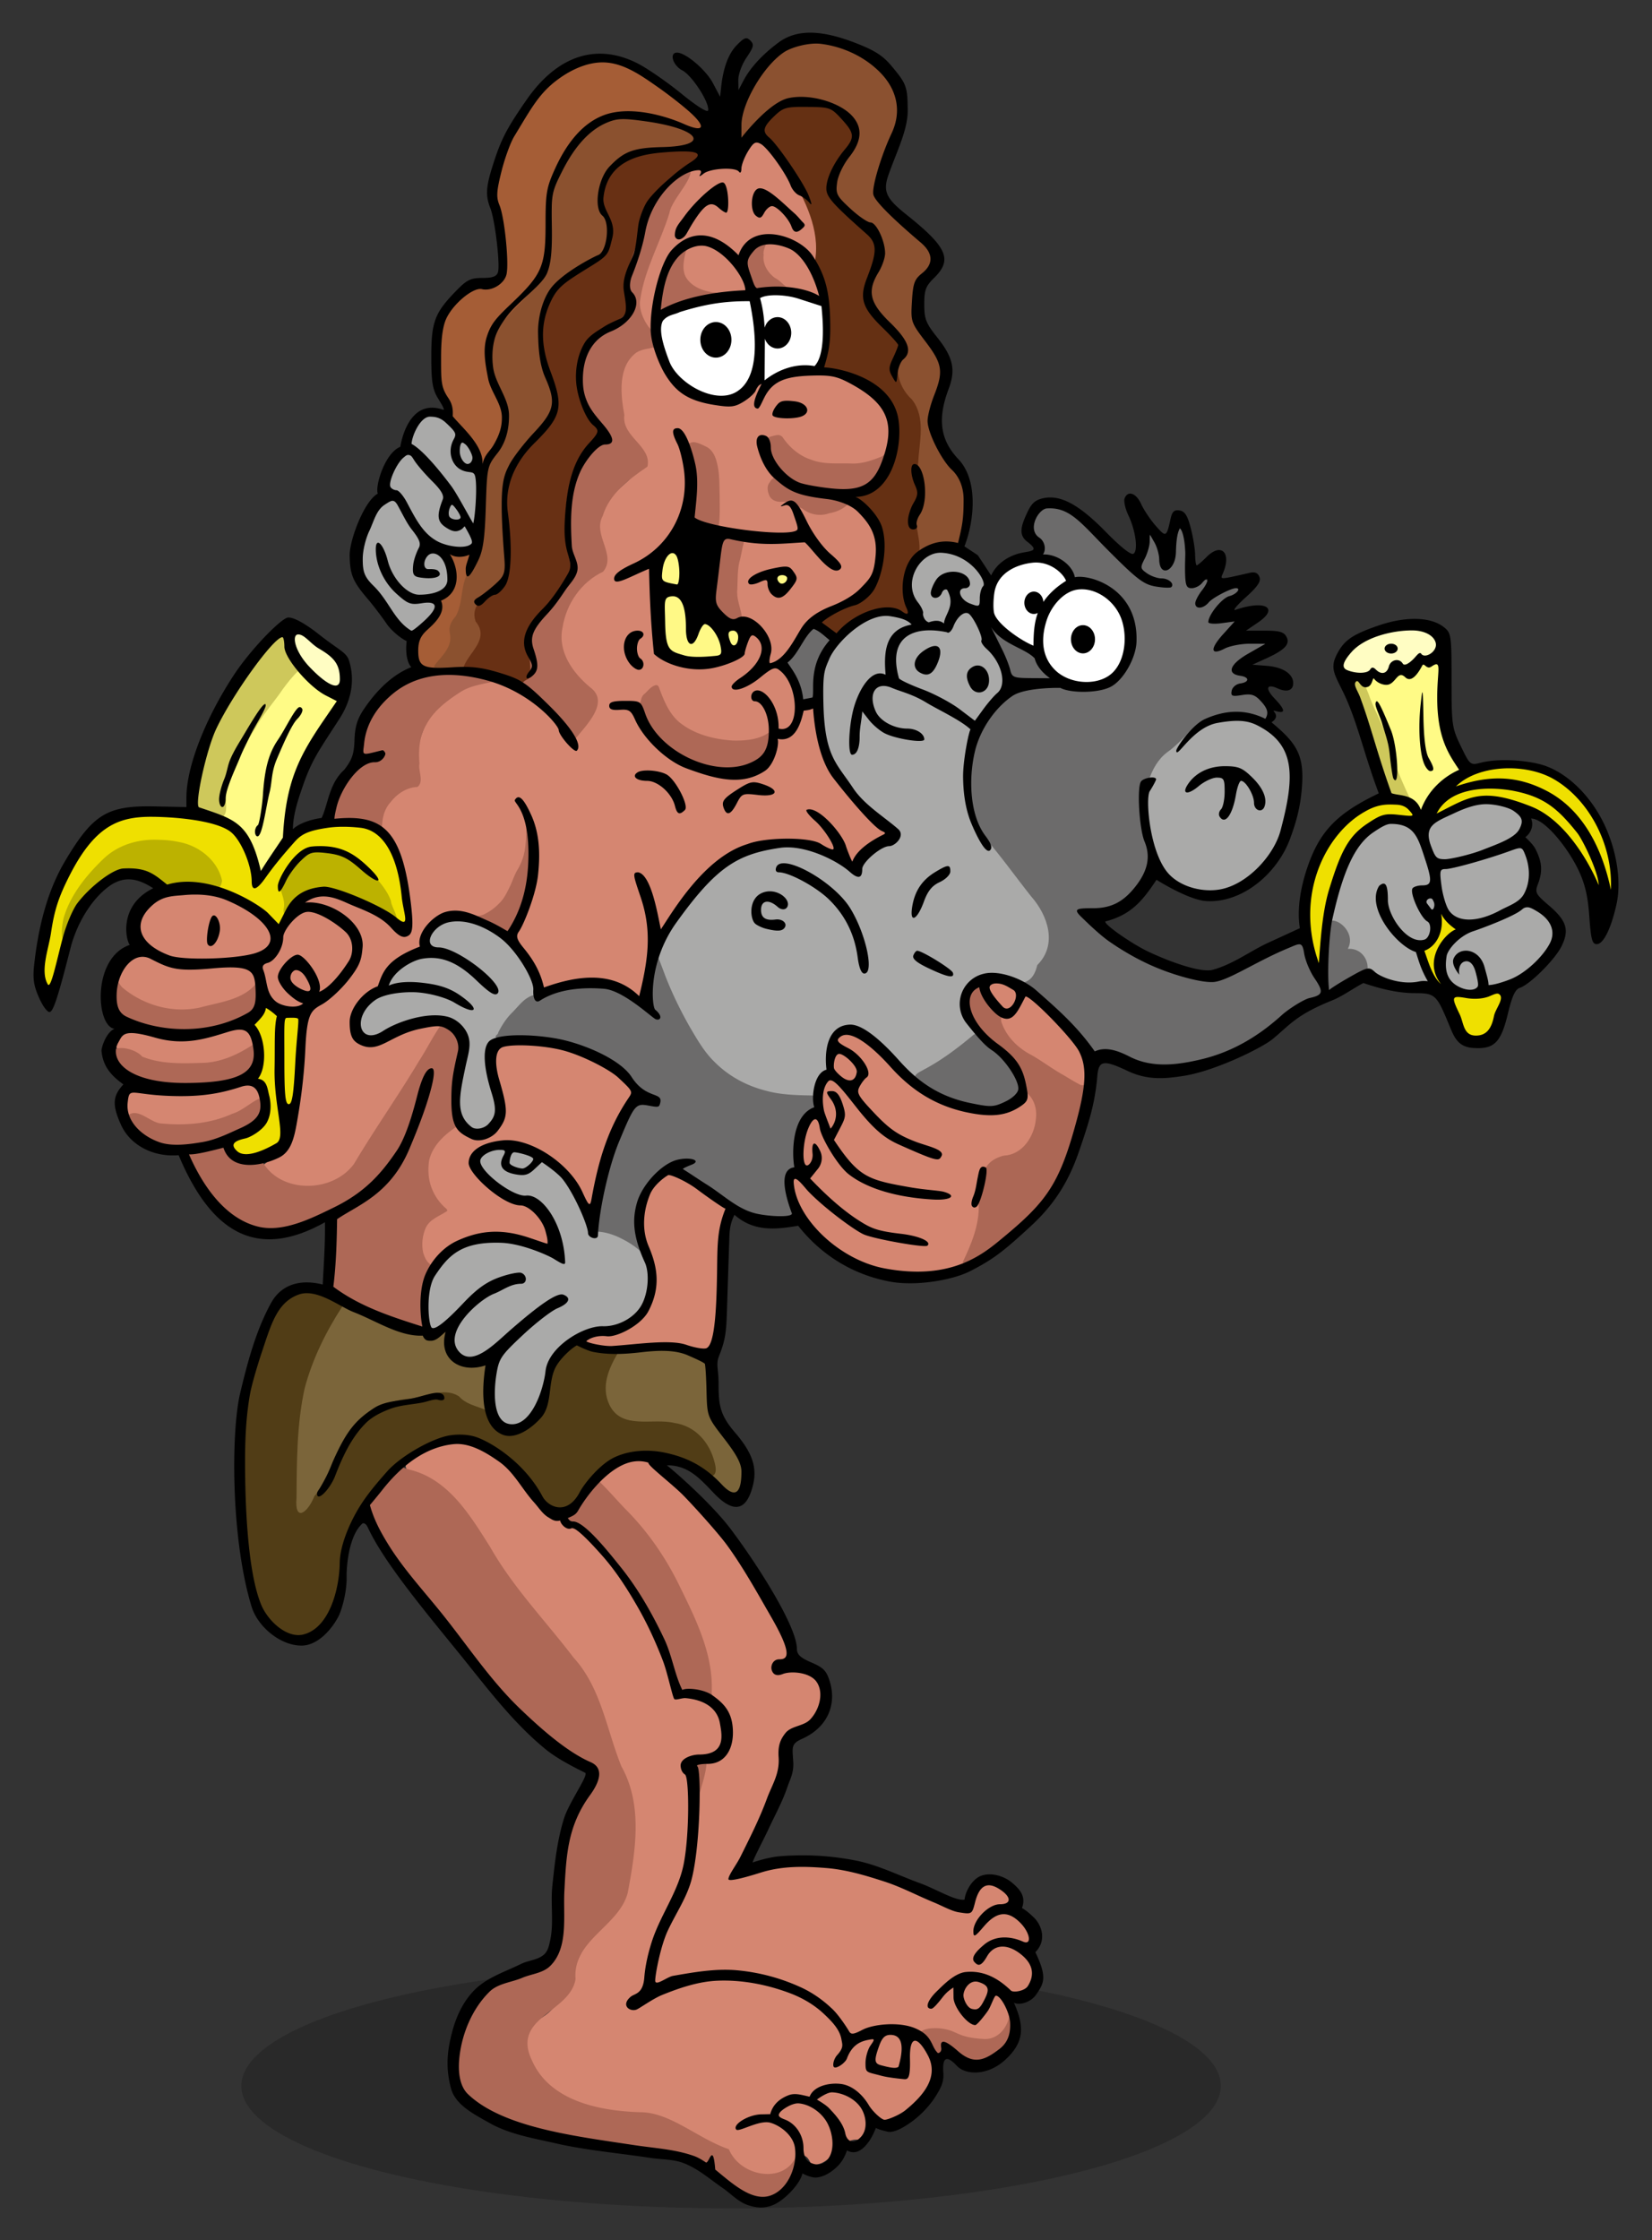 <svg width="506" height="686" xmlns="http://www.w3.org/2000/svg"><rect width="100%" height="100%" fill="#333333" stroke="none"/><ellipse cx="223.922" cy="638.736" rx="150" ry="37.5" fill-opacity=".2"/><path d="M207.786 44.64c-8.434.095-18.755 1.496-23.042 9.845-4.235 6.138 1.625 12.19.896 18.398-.75 5.987-7.542 7.62-11.546 11.023-9.362 5.852-11.579 18.793-7.718 28.586 1.587 5.46 5.13 12.164.378 17.103-5.087 5.97-11.457 11.67-12.852 19.774.054 9.139.793 18.335-.058 27.443-3.042 5.81-15.019 8.276-8.883 16.915 1.05 4.355-9.83 10.986-.914 12.461 6.485-.997 13.875 7.01 18.892 1.278 4.565-4.761-4.25-11.383 1.682-16.363 4.113-5.505 9.772-10.387 11.645-17.174-1.196-7.303-1.975-14.743-.66-22.149.617-6.692 3.802-12.778 8.364-17.609 1.094-6.083-6.834-10.801-5.65-17.738-.553-6.198 2.253-12.893 8.375-15.214 10.069-2.252 4.445-12.648 7.566-19.294 3.7-7 1.548-16.317 7.834-22.045 2.986-5.366 14.224-7.53 12.478-14.098-1.941-1.414-4.53-1.041-6.787-1.142z" fill="#683014"/><path d="M140.282 168.456c-1.5-.15-3.549.529-3.52 2.334.17 1.571 1.107 2.962 1.183 4.567.392 2.48-.482 5.412-2.887 6.554-1.608.812-1.437 2.87-1.56 4.391-.396 2.22-2.335 3.693-3.771 5.279-1.798 1.7-3.185 3.946-3.296 6.47-.123 2.347.02 5.112 1.935 6.765 1.362 1.196 3.6 1.89 5.131.591 1.676-1.401 3.248-2.95 4.467-4.779 1.207-1.5 1.996-3.381 1.788-5.332.094-1.48-.578-3.235.597-4.42 1.19-1.78 2.924-3.605 2.64-5.912-.493-1.683-.13-3.344.711-4.83 1.185-3 .845-6.296 1.514-9.406-.07-1.732-2.01-2.437-3.497-2.272-.478-.01-.957-.002-1.435 0z" fill="#a55d36"/><path d="M190.409 35.56c-10.07.7-16.264 10.252-20.224 18.536-3.407 6.588-1.813 14.331-2.545 21.456 1.008 6.659-3.757 11.394-8.269 15.43-5.834 5.38-11.097 12.736-9.418 21.135.989 6.592 6.394 12.344 4.393 19.346-1.273 6.169-7.196 10.586-6.337 17.433-1.008 8.688.405 18.116-4.376 25.924-2.727 4.297-1.63 9.568-4.045 13.892-1.34 1.48-2.276 3.181-1.79 5.241.879 4.132-2.478 6.925-4.742 9.822-.457 2.222 2.576 1.794 3.886 1.726 1.601-.333 4.826 1.019 5.132-1.444 1.712-4.455 7.975-8.423 3.606-13.747-2.428-7.367 7.821-8.714 9.61-14.742.525-9.746-1.285-19.628.318-29.34 2.521-8.192 10.55-12.957 13.975-20.578 1.744-6.788-3.76-12.698-3.376-19.483-.88-7.811.633-17.004 7.988-21.342 4.907-4.122 13.957-5.868 12.756-14.114-1.039-5.373-4.734-10.837-1.113-16.3 2.944-6.102 9.934-8.383 16.306-8.211 4.607.929 16.414-2.47 8.093-6.988-6.22-2.61-13.105-3.68-19.828-3.652z" fill="#8b512f"/><path d="M184.06 17.378c-11.771.685-20.55 10.127-25.928 19.842-4.082 6.986-7.086 14.86-7.543 22.983 1.818 7.155 3.1 14.553 2.907 21.98-.18 6.271-7.643 3.304-10.94 6.362-5.01 3.36-8.96 8.74-8.927 14.984.212 6.05-1.752 12.813 1.643 18.22 1.545 5.135 3.734 9.753 7.789 13.478 1.807 3.83 5.18 10.77 8.382 3.7 3.326-4.618 5.248-10.726 2.803-16.19-3.282-6.69-5.886-15.223-1.964-22.188 4.824-6.63 12.59-11.31 15.312-19.324 2.73-9.96-.764-21.244 4.903-30.446 3.44-7.564 10.083-14.825 18.988-14.85 7.541-.45 14.458 2.96 21.517 4.982 7.597-1.104-.612-8.499-3.784-10.59-7.576-5.435-15.22-12.961-25.159-12.943z" fill="#a55d36"/><path d="M248.858 11.73c-4.021.08-8.026 1.438-11.132 4.022-4.418 3.645-7.706 8.52-10.051 13.71-1.555 3.496-2.61 7.294-2.407 11.15-.127.791.43 1.433.686 2.141.585.087 1.201.54 1.765.386 1.28-.463 2.03-1.66 3.014-2.534 2.55-2.46 4.888-5.188 7.803-7.232 1.56-.919 3.248-1.872 5.124-1.762 5.035-.176 10.353.74 14.47 3.812 1.955 1.463 3.705 3.839 3.183 6.406-.88 3.632-3.769 6.275-5.235 9.64-1.141 2.523-2.145 5.45-1.251 8.202.935 2.07 2.709 3.599 4.275 5.19 1.894 1.708 3.77 3.542 6.088 4.662.539.17 1.127.212 1.432.771 1.464 1.948 2.428 4.341 2.545 6.786-.08 3.273-2.22 5.963-3.22 8.975-.931 2.393-.934 5.178.323 7.456 2.464 4.609 7.04 7.623 9.565 12.187.444.763.752 1.855-.015 2.532-2.057 2.466-3.15 5.816-2.656 9.013.764 3.562 4.244 5.639 5.436 8.994.726 2.602.454 5.344.44 8.012-.044 1.442-.13 3.047-.257 4.291-.206 1.676-.451 3.607.77 4.982 1.587 1.604 1.72 3.975 1.787 6.099-.034 1.816.229 3.71-.376 5.458-.822 1.878-1.951 3.727-1.905 5.85-.07 2.58.049 5.16.07 7.738.332.48.396 1.279.904 1.55.69.146 1.393.604 2.057.147.815-.442 1.509-.965 2.25-1.372 2.624-1.553 5.772-1.136 8.67-1.024a5.39 5.39 0 001.756-.699c.754-1.208.854-2.68 1.211-4.033.764-4.088 1.256-8.295.765-12.446-.351-2.753-1.54-5.354-3.338-7.462a32.39 32.39 0 01-4.056-5.71 44.798 44.798 0 01-1.039-1.922c-1.073-2.236-2.32-4.563-2.28-7.11.296-3.242 1.673-6.25 2.57-9.35.934-2.863 1.517-6.062.35-8.95-1.792-4.549-5.472-8.005-7.597-12.373-.412-2.535-.208-5.132-.007-7.681.167-1.409.223-2.954 1.24-4.057 1.28-1.922 3.525-3.28 3.996-5.669.404-2.135-.437-4.325-1.918-5.866-2.879-3.092-6.227-5.7-9.251-8.644-2.055-2.007-4.235-3.946-5.88-6.319-.586-.625-.09-1.505-.068-2.235.758-4.088 2.153-8.028 3.598-11.915 1.544-3.943 3.537-7.913 3.44-12.255-.108-4.911-2.718-9.478-6.235-12.785-4.649-4.364-10.583-7.411-16.88-8.48a23.014 23.014 0 00-4.529-.277z" fill="#8b5130"/><path d="M81.473 306.946c-2.284.114-14.269 4.995-15.955 6.068l4.53 39.321c1.484 2.715 5.007 3.596 7.827 2.678 2.98-.705 5.807-2.047 8.33-3.763 2.174-2.172 1.472-5.533 1.249-8.279.178-1.197-1.389-4.247.658-2.998 1.887.218 3.033-1.643 3.232-3.29.813-4.418.786-8.939 1.188-13.404.21-3.667.644-7.328.757-10.995-.007-2.176-2.459-2.73-4.208-2.492-1.457-.346-2.815 1.323-3.56-.552-1.211-.894-2.43-2.341-4.048-2.294z" fill="#efe000"/><path d="M231.548 41.921c-2.762.66-3.967 3.654-5.166 5.934-.353 4.329-4.884 1.043-7.752 2.351-2.01 1.04-3.47.436-5.469.451-2.043 1.213-2.956 3.66-4.26 5.573-4.89 8.061-7.686 17.114-10.994 25.882-1.311 3.747-2.945 7.591-2.305 11.655.209 2.661.823 8.206 4.588 7.11 1.863-2.777.836-6.57 1.9-9.714 1.11-4.865 2.348-10.026 5.587-13.959a8.385 8.385 0 012.511-2.043c-.039.057-.085.104-.12.164-1.347 2.204-1.633 4.924-1.384 7.453.178 2.345 1.829 4.274 3.8 5.409 3.537 2.075 7.73 2.63 11.765 2.758 1.708-.054 3.696.044 5.047-1.182.976-.892.788-2.356.232-3.424-1.216-3.136-3.35-5.78-5.73-8.125 1.547 1.01 3.11 1.477 4.386-.547 1.448-2.271 3.835-3.963 6.516-4.137-.737.569-1.202 1.511-1.373 2.428-.596 2.832-.068 6.108 2.068 8.195 1.565 1.748 3.632 3.44 5.573 4.938 1.94 1.499 3.876 1.041 5.652 1.678 1.47.378 2.973 1.465 4.521.8.844-.477 1.344-1.472 1.13-2.433-.593-2.475-1.74-4.783-2.848-7.063-.093-.188-.2-.37-.3-.556 2.525 1.828 4.132-2.63 3.567-4.998-.22-5.37-1.435-10.814-4-15.569-1.67-2.346-4.86-3.278-5.65-6.357-2.481-4.415-5.238-8.91-9.297-12.045-.648-.415-1.414-.704-2.195-.627zm-31.604 63.875c-13.942 1.515-12.029 22.05-5.383 30.26 9.337 9.985-15.752 14.563-11.232 27.517 7.56 12.682-11.129 14.894-11.424 27.028-4.997 11.248 10.03 17.51 9.924 26.2-2.808 5.341-7.603 14.991-10.543 3.694-6.588-7.176-16.626-16.104-26.936-10.894-14.231 3.815-17.517 19.63-17.76 30.78-18.874 4.97-8.293 19.73-3.634 29.567 1.355 5.832 4.029 21.792-4.717 10.545-9.167-6.909-24.084-11.33-29.24-.488-5.482 11.887-12.57-8.895-22.606-7.283-10.499-3.955-31.636 3.283-22.9 16.71 5.556 2.74-13.785 3.477-7.752 12.106 10.527 12 29.235 9.619 41.61 2.104 3.51-6 6.158 11.953 14.986 6.086 5.71-6.324-3.366 12.259-1.06 17.299-.336 11.278-2.314 23.882-10.993 30.017 7.81 11.193 26.303 7.774 31.348-4.344 8.514-13.154 16.794-26.74 25.224-39.76-9.507-4.036-20.074 10.449-27.558 3.143.807-10.753 11.34-19.618 20.306-25.185.486-9.606 11.616-12.401 18.85-8.03 7.504 1.984 10.387 8.014 14.33 14.373 2.608 13.812 18.013-1.16 26.525 5.526 11.098 10.877 9.717-8.877 11.391-15.348 7.714-6.833 13.259-18.575 23.059-24.54 11.347-6.495 26.126-5.3 36.783 1.99 4.66-3.598 18.39-9.582 6.992-14.983-8.06-8.221-15.968-17.761-16.344-29.844-.275-7.695-8.734-1.282-7.46-10.69-1.259-5.607-5.92-6.808-10.008-4.991 3.661-6.323-4.009-17.574-7.022-6.036-7.281 8.51-30.114 6.16-25.477-9.474-.437-5.1.34-16.624-3.433-16.342 12.321-7.349 16.79-23.668 11.48-36.668 14.953 2.406 2.834 22.635 12.75 27.338 7.22.726 29.592 6.597 22.102-7.494-3.305-3.397-11.465-3.638-6.299-10.385-6.155-4.84-3.59-16.373 3.457-8.414 7.68 7.714 28.638 9.898 32.254-2.027 2.004-12.256-11.462-21.14-22.33-21.579-10.027-.653-18 3.986-25.648 8.737-13.346 3.763-19.491-8.272-25.612-16.22zM76.378 293.855c.35.017.772.063 1.275.142 4.281 5.755-6.538-.398-1.275-.142zm-3.252 19.548c-11.98 6.227-25.058.455-36.813 2.385-6.183 8.588 13.125 10.023 19.457 10.707 7.147.556 27.634-1.861 20.875-12.078-.98-.819-2.283-1.055-3.52-1.014zm2.633 17.137c-11.63 3.838-23.93 3.473-35.936 2.297-9.434 10.496 10.036 12.648 17.61 12.244 7.287-.392 28.505-4.697 20.804-14.04l-1.637-.48z" fill="#d58671"/><path d="M245.972 31.066c-5.974-.973-11.481 3.065-13.555 8.505 2.218 5.595 7.711 9.913 10.531 15.52 4.491 7.794 8.662 17.105 6.375 26.248 2.282 6.3 3.357 12.98 2.942 19.721.838 5.423-5.045 14.756 4.554 13.936 7.564 1.623 16.337 6.493 16.681 15.167.427 7.083-1.274 16.038-8.225 19.466-8.716 2.798 4.052 8.812 3.516 14.084.878 6.527-.248 14.368-5.48 18.862-4.014 2.708-12.905 3.305-12.488 9.289 3.3 5.126 7.81 3.55 10.97-.518 4.611-3.336 10.916-4.574 16.019-1.715 4.526-3.282-1.987-10.917 1.769-15.806 4.531-5.603.058-11.679 1.113-17.222 3.763-4.84-.223-10.003.57-15.205.332-6.332 2.358-13.465-1.9-19.014-5.068-4.667-5.595-11.405-2.529-17.185-2.837-4.912-8.756-7.992-10.534-13.659-.477-6.489 5.753-12.998 1.978-19.306-4.153-4.765-9.788-8.27-13.154-13.67-.756-6.914 6.655-11.062 7.541-17.33-1.848-5.734-7.267-10.949-13.7-10.15-.998-.014-1.996-.003-2.994-.018z" fill="#653013"/><path d="M211.02 50.993c-8.497 3.325-13.589 12.104-15.37 20.761-.752 6.264-5.871 12.375-3.473 18.645 3.4 7.5-8.034 9.103-11.451 13.595-5.816 7.538-5.128 19.239 1.687 25.97 2.982 2.904 3.818 4.9-.617 6.158-7.61 6.493-8.9 17.003-8.503 26.408-1.11 5.613 4.268 11.692-.819 16.247-3.499 5.585-9.163 9.873-11.236 16.252.117 4.348 2.2 8.763.649 12.829-6.157 2.691 2.898 5.906 4.685 9.244 3.511 2.33 6.41 9.325 9.613 9.22 3.24-4.171 10.87-11.352 4.485-15.923-5.288-4.44-9.921-10.898-8.374-18.21 1.162-7.3 5.71-13.945 12.422-17.124 4.277-5.143-3.295-11.266-.113-17.074 2.07-6.797 8.088-11.272 13.698-15.105 1.428-6.307-7.972-9.112-7.07-15.79-1.154-6.282-2.092-14.949 3.777-19.194 3.548-2.167 9.25-.115 6.178-6.174-1.42.993-6.047-5.69-5.072-10.078 1.343-9.258 6.207-17.54 8.925-26.42.661-4.377 8.604-11.381 5.98-14.237z" fill="#ae6856"/><path d="M233.413 73.24c-2.451.563-4.072 2.754-5.44 4.704-1.228 1.59-.798 3.59-.175 5.314.627 1.91 1.145 3.931 2.275 5.611 1.744 1.654 4.284.702 6.402.698 1.74-.295 4.139.526 5.28-1.165-1.625-.81-2.712-2.474-4.379-3.28-2.197-1.606-3.859-4.24-3.472-7.047-.27-1.547.87-3.334 1.05-4.375a2.219 2.219 0 00-1.541-.46zm-23.873 2.195c-2.136.082-3.185 2.298-4.333 3.788-2.92 4.307-4.001 9.55-4.528 14.644-.028 1.513 1.584 2.726 3.021 2.14 3.994-1.669 8.126-3.034 12.368-3.926 1.388-.3 3.176-.737 3.331-2.431-3.48-.341-7.287-1.54-9.247-4.65-1.354-2.386-.732-5.236-.145-7.749.25-.907 1.076-1.765-.467-1.816z" fill="#ae6856"/><path d="M132.054 125.82c-4.12.231-6.159 4.453-7.364 7.864-.93 1.289.287 3.731.423 3.877-3.049.311-4.517 3.548-5.884 5.892-1.316 2.417-2.64 6.584.637 8.058-2.928 1.107-5.522 3.317-6.634 6.32-2.535 5.55-5.137 11.917-3.225 18.067 1.6 3.864 5.095 6.48 7.24 10.02 2.276 3.135 4.481 6.565 7.775 8.7 3.283.748 5.637-3.14 7.93-5.082 1.656-1.602 3.057-5.106.238-6.32 2.699-.612 5.75-2.574 5.492-5.705.04-3.044-.706-6.288-2.905-8.485-.42-1.532 3.043.64 4.18.113 2.886.525 7.706-1.097 5.932-4.832-.275-1.16-1.919-3.658-1.768-3.778 3.99.415 3.069-4.951 3.363-7.498-.134-2.95.812-6.393-1.124-8.943-1.422-1.168.829-3.858-.913-5.605-1.677-2.992-3.782-5.736-5.804-8.496-1.998-2.076-4.54-4.225-7.59-4.168z" fill="#aaaaa9"/><path d="M237.468 88.58c-1.83.061-3.771.18-5.323 1.223-1.202.29-2.375.771-3.624.485-8.129.427-16.318 1.685-23.913 4.71-2.785.886-4.15 3.859-3.78 6.631.436 4.555 1.877 9.129 4.53 12.888 3.436 4.488 8.69 7.655 14.312 8.373 3.833.347 7.773-1.311 10.093-4.396l2.894-2.606c.553 2.79 3.633 1.99 4.969.392 3.066-1.75 6.555-2.746 10.098-2.533 2 .343 4.047-.637 4.505-2.732 1.994-4.908 1.78-10.386 1.345-15.566.42-3.055-2.43-4.084-4.857-4.53-3.654-1.152-7.387-2.283-11.25-2.34z" fill="#fff"/><path d="M212.114 135.433c-1.442.177-2.24 1.767-1.899 3.1.541 2.553 1.474 5.066 1.345 7.717a158.504 158.504 0 01-.417 10.417c-.26 1.081-.222 2.378.709 3.141 1.32 1.063 3.008 1.532 4.578 2.105.785.18 1.703.52 2.459.16.584-.41 1.28-.8 1.331-1.598.342-2.81.209-5.655.215-8.48-.089-2.898-.011-5.826-.498-8.693-.449-2.363-1.115-5.059-3.344-6.37-1.24-.618-2.516-1.287-3.895-1.512-.194-.033-.39.003-.584.013z" fill="#ae6856"/><path d="M206.093 167.702a2.635 2.635 0 00-.512.022c-1.982.41-3.267 2.323-3.824 4.152-.594 2.143-1.292 4.657.002 6.69l.515 4.697c-.581 2.312-.272 4.73-.275 7.088.159 2.794.027 5.74 1.223 8.34 1.01 2.164 3.389 3.1 5.566 3.62 3.085.643 6.279.676 9.412.44.944-.143 1.958-.198 3.859-.863 1.9-.664 3.482-2.191 5.063-3.695 1.297-1.914 1.299-4.98-.746-6.39a3.339 3.339 0 00-2.19-.577c-1.541.07-3.014 1.337-2.947 2.951.003.051.016.103.02.154-.713-1.477-1.694-2.823-2.94-3.883-1.084-1.044-2.945-1.298-4.076-.187-1.016.956-1.54 2.288-2.182 3.498-.376-3.497-.256-7.207-1.105-12.918-.849-5.712-1.143-8.602-2.2-11.168-.467-1.084-1.488-1.91-2.663-1.97z" fill="#fff986"/><path d="M260.3 153.753c-2.04.439-3.558 2.135-5.669 2.433-2.62 1.054-7.766-2.173-10.395-2.418-2.529.802.734 6.191 1.896 7.835 1.137 1.23 1.141 2.176-.438 2.748-2.929.285-6.015.032-9.003.114-2.917.261-6.054-.554-8.818.446-1.745 1.704-1.343 4.697-2.165 6.943-.557 4.174-.902 8.458-.282 12.645.54 2.295.79 5.365 3.357 6.326 2.551 1.423 4.962 3.81 5.493 6.774.305 2.145-.96 4.694.505 6.55 1.778 1.351 3.958-.172 5.348-1.415 3.89-3.405 5.51-8.638 9.333-12.083 4.942-3.782 11.544-5.02 15.793-9.789 3.105-2.738 4.624-6.81 4.751-10.876.503-6.103-2.712-12.087-7.494-15.73-.657-.402-1.442-.618-2.212-.503z" fill="#d58671"/><path d="M239.013 174.487c-1.796-.003-3.512 1.677-3.13 3.523.308 1.789 2.09 3.456 3.982 2.916 2.07-.421 3.642-3.039 2.432-4.943-.688-1.068-2.058-1.548-3.284-1.496z" fill="#fff986"/><path d="M223.235 163.265c-1.623-.154-2.875 1.238-3.328 2.668-.903 3.182-1.234 6.494-1.642 9.767-.248 2.588-.74 5.17-.65 7.778.138 3.372 2.74 6.094 5.635 7.511 1.535.743 3.396.173 4.645-.873-.754.134-.537-1.004-.69-1.476-.463-2.76-1.71-5.447-1.36-8.299.13-3.089-.033-6.25.89-9.242.258-1.107.512-2.505.772-3.723.383-.872.218-2.606 1.09-2.933-.45-.539-1.816-.585-2.698-.723-.895-.11-1.768-.36-2.664-.455z" fill="#ae6856"/><path d="M249.112 191.03c-1.835.35-2.83 2.137-3.867 3.509-1.685 2.393-3.083 5.025-5.18 7.099-.146.71-.776 1.423-.337 2.13.627 1.352 1.711 2.464 2.306 3.849 1.02 2.04 1.765 4.209 2.299 6.423.421 1.382 2.037 2.091 3.37 1.614.956-.158 2.072-.278 2.603-1.22.876-1.747.449-3.781.636-5.661.192-4.037 1.535-8.064 4.135-11.197.487-.533.411-1.324.627-1.981-.396-.727-.855-1.398-1.578-1.833-1.325-.987-2.57-2.212-4.182-2.706-.276-.001-.557-.063-.832-.026z" fill="#6c6b6b"/><path d="M89.222 203.56c-3.887 3.873-6.852 8.54-10.014 12.99-4.448 7.838-8.426 15.98-11.372 24.508-.642 2.637-.89 5.34-1.87 7.89-.147 2.673 2.852 2.985 4.54 4.211 4.601 2.846 6.022 8.428 7.397 13.297 1.172 3.398 4.747.813 5.447-1.55 1.684-3.175 4.856-5.793 5.31-9.465.481-9.292 2.572-18.687 7.529-26.667 2.605-4.456 5.622-8.648 8.51-12.921 1.054-3.779-4.415-3.978-6.354-6.143-2.29-1.805-4.293-3.947-6.255-6.097-.988-.7-1.856-.726-2.868-.053zm-9.473 50.898l-.1.05z" fill="#fffb86"/><path d="M85.616 193.345c-3.545 1.894-5.74 5.449-8.226 8.481-4.723 6.34-9.146 12.956-12.658 20.05-2.626 5.773-4.085 12.007-5.332 18.201-.323 2.538-1.081 5.22-.307 7.74 1.28 1.714 3.656 1.858 5.494 2.684 2.128 1.313 4.56-.107 4.648-2.59.175-2.18-.463-4.456.534-6.585.926-2.547 1.681-5.146 2.445-7.741 1.808-4.282 4.553-8.086 6.865-12.1 2.274-3.688 5.17-6.935 7.594-10.522 1.437-1.955 2.948-3.871 4.71-5.546 1.602-2.403-1.556-4.189-2.061-6.403-.553-2.044-.108-5.832-3.127-5.733l-.29.032z" fill="#cec85b"/><path d="M90.972 192.382c-1.746.222-2.748 2.077-2.558 3.717.26 2.96 1.857 5.636 3.696 7.898 2.278 2.559 4.699 5.081 7.638 6.883 1.4.844 3.3 1.485 4.768.426 1.591-1.031 1.544-3.151 1.41-4.824-.176-2.459-1.249-4.85-3.114-6.488-2.12-2.06-4.904-3.254-7.026-5.316-1.36-1.114-2.916-2.537-4.814-2.296z" fill="#fffdc3"/><path d="M44.843 248.25c-8.291-.325-15.995 4.365-20.532 11.122-5.5 7.988-9.548 17.113-10.757 26.794-.851 5.318-3.3 11.186-.49 16.297 4.104 3.243 5.186-3.829 5.926-6.595 1.792-4.205 1.045-8.522 1.09-12.889 1.594-7.87 7.054-14.4 12.795-19.736 6.283-5.796 15.694-6.003 23.55-4.01 5.02 1.403 9.81 5.575 10.595 10.867-1.64 5.025 5.59 4.77 8.267 7.163 4.508.995 6.97 8.4 11.539 6.792 3.653-4.494-1.854-10.618 1.226-15.183 1.98-3.349 4.59-7.986 9.068-7.748 6.097-.73 11.653 2.617 15.523 7.055 3.219 2.882 6.16 6.206 7.073 10.561-.515 4.032 5.715 8.224 6.281 2.46-1.489-8.962-1.585-19.2-8.275-26.16-4.733-4.737-12.019-3.88-18.097-3.388-5.3.407-10.144 3.111-13.143 7.53-2.565 2.305-6 8.779-7.655 8.705-1.126-6.802-4.213-14.798-11.496-16.904-7.223-2.338-14.944-2.767-22.488-2.734z" fill="#efe000"/><path d="M48.634 257.17c-6.094-.308-12.357 1.464-16.843 5.73-5.336 5.105-10.299 11.153-12.346 18.37-.443 2.08-1.136 7.022.708 7.297 2.245-2.828 2.426-7.027 4.613-10.065 3.163-4.358 7.338-8.313 12.348-10.417 4.194-.774 8.684.38 11.76 3.42 2.707 2.45 6.315-.184 9.53.567 3.239-.323 9.086 2.588 9.6-2.42-1.33-6.204-7.1-10.73-13.204-11.811-2.025-.438-4.097-.64-6.166-.672zm48.244 1.94c-4.754.339-7.964 4.722-10.127 8.551-2.842 3.28.926 6.7.189 10.398-.492 2.526 1.36 3.925 2.565 1.093 2.456-4.866 8.894-6.906 13.819-4.751 6.001 1.973 11.767 4.717 17.126 8.028 2.84.03-.664-4.68-.693-6.524-1.357-3.813-4.318-6.703-6.874-9.728-3.15-3.384-7.062-6.367-11.829-6.752a30.188 30.188 0 00-4.176-.314z" fill="#bcb200"/><path d="M234.03 134.806c.158 3.327 1.1 6.743 3.39 9.254.605.77.81 1.2.81 1.2-.487.778-1.966 1.254-2.376 2.337-1.111 1.153-.77 2.921-.186 4.232.707 1.416 2.218 1.904 3.71 1.838 2.973-.307 4.24 1.376 6.36 2.064 2.253 1.87 5.506 2.46 8.263 1.43 1.954-.328 3.899-1.112 5.377-2.451 1.226-1.597.376-1.665.376-1.665l4.063-2.364c3.882-1.135 6.39-4.688 7.767-8.302.79-1.09.748-4.322-1.123-2.753-3.035 1.25-6.235 2.429-9.574 2.316-4.151-.16-8.471.383-12.43-1.178-3.568-1.142-6.56-3.685-8.655-6.744-.43-.63-1.114-.958-2.112-.74-.997.218-3.08.675-3.66 1.526zm-33.027 74.969c-1.511.286-2.477 1.69-3.563 2.67-1.176.796-1.152 2.74-1.563 3.457-1.438-.263-1.21.726-.581 1.73 1.692 3.63 3.402 7.41 6.486 10.1 5.12 4.95 11.903 8.354 19.039 8.952 4.307.235 8.808-.632 12.436-3.041 2.632-2.008 3.909-5.382 4.011-8.606-.09-.872-.523-2.377-1.327-1.04-3.214 2.514-7.502 2.847-11.436 2.774-5.837-.372-11.87-1.882-16.477-5.644-3.243-2.768-4.798-6.897-6.243-10.781-.16-.284-.424-.578-.782-.571zm-64.121-5.016c-8.448-.04-16.812 3.845-22.044 10.51-3.491 4.267-5.523 9.757-5.397 15.28.04 1.563 2.675 1.953.422 2.753-5.255 4.02-8.4 10.39-9.333 16.863.536 3.709 5.316 1.995 7.916 2.38 3.135-.394 5.775 1.65 8.596 2.273-.186-3.261.329-6.742 2.639-9.22 1.966-2.538 4.899-4.497 8.177-4.614 2.127-1.628.163-4.914.627-7.201-.343-4.069-.058-8.346 2.117-11.92 2.307-4.317 6.375-7.328 10.399-9.93 3.297-2.12 7.256-2.492 10.976-3.403-.506-2.696-4.18-2.097-6.226-2.926-2.917-.578-5.893-.89-8.87-.845zM34.85 299.558c-1.789 4.412-1.773 11.264 3.255 13.566 12.537 5.674 28.185 5.416 39.891-2.143 2.652-1.827 3.435-10.284.636-9.997-4.097 5.185-11.217 5.86-17.194 7.498-8.253 1.89-17.119-.513-23.624-5.81-1.25-.891-1.466-2.559-2.964-3.114zm101.094 13.137c-2.559 3.16-5.124 8.438-7.725 12.41-6.325 10.57-13.454 20.643-19.748 31.233-6.426 8.985-22.51 9.34-28.134-.678-4.049-.587-11.406-2.44-10.705-6.329 5.715-2.166 14.231-5.881 11.642-13.539-3.628.753-6.451 4.178-10.155 5.276-6.816 3.114-14.543 3.658-21.908 2.95-3.645-.39-7.722-5.89-10.931-1.477.97 4.773 6.888 8.344 11.718 9.517 3.257 1.053 7.191-1.26 6.578 3.24 4.648 9.874 11.841 20.338 23.34 22.426 7.875 1.165 15.324-2.465 22.214-5.807-1.793 4.473-.53 9.742-1.286 14.526-1.215 5.245-.783 10.585 5.108 12.408 7.082 4.13 14.936 6.68 22.719 9.125 5.56-1.677.042-10.295 2.695-14.64.688-3.356 4.07-5.93-.08-8.062-2.361-4.334-.813-10.924 4.258-12.517 6.066-2.913-4.503-7.216-3.288-12.223-1.421-6.62 3.506-12.325 8.958-15.294-.672-3.777-1.244-7.807-.89-11.793-.219-4.878 2.36-9.515 1.764-14.346-.718-2.987-3.096-5.709-6.144-6.406zm-58.22 7.05c-4.868 3.223-10.323 5.736-16.273 5.743-5.98.184-12.304.359-17.918-1.945-2.407-2.888-10.566-4.201-9.664.442 2.606 6.886 10.848 8.63 17.38 9.34 8.019.25 16.625.812 23.995-2.886 3.163-.996 7.04-9.88 2.48-10.694zm83.441-64.533c-.032 1.173-.087 2.398-.225 3.6a17.692 17.692 0 01-2.248 7.216l-.004.008-.006.008c-.947 1.52-1.542 3.257-2.289 4.985l-.006.014-.006.013c-.879 1.755-1.685 3.66-3.045 5.119-1.36 1.459-2.827 2.695-4.549 3.536-1.097.696-2.293.762-2.853.85-.561.088-.524.32-.48.556-.047.717.677 1.131 1.218 1.453 2.38 1.15 4.667 2.511 7.123 3.494 1.436.598 3.195.055 3.996-1.29 2.728-4.581 4.494-9.721 5.202-15.005.441-3.413.831-6.864.648-10.31-.288-2.17-1.145-4.69-2.294-6.16-.196.017-.177 1.697-.183 1.914z" fill="#ae6856"/><path d="M157.532 318.216c-2.085.13-4.514.182-5.991 1.9-1.588 1.695-1.49 4.197-1.413 6.36.488 4.749 2.769 9.177 2.824 13.99-.009 1.957-1.232 3.658-2.448 5.09-1.08 1.032-2.591 1.583-4.062 1.726-1.787-.158-3.175-1.412-4.695-2.216-1.34-.577-2.637.352-3.637 1.16-3.087 2.293-5.88 5.412-6.7 9.268-.363 2.71-.238 5.557.728 8.136.934 2.529 2.518 4.813 4.595 6.535.297.254.42.737-.072.865-2.207 1.419-5.02 2.362-6.232 4.885-1.053 2.381-1.365 5.129-.817 7.677.457 1.443 1.112 3.062 2.55 3.77.825-.063 1.811.196 2.376-.579 1.415-1.727 3.057-3.291 5.027-4.374 2.706-1.5 5.683-2.56 8.744-3.03 3.198-.335 6.48-.323 9.614.474.419.102 1.18.3 1.729.469 2.484.703 4.91 1.624 7.39 2.33.755.245 1.385-.368 2.023-.668.953-1.288.4-2.97.15-4.396-.82-3.836-3.322-7.22-6.59-9.34-1.371-.936-3.06-.966-4.614-1.356-3.04-1.004-5.633-3.018-7.999-5.124-1.713-1.633-3.503-3.33-4.505-5.509-.077-1.916 1.725-3.155 3.29-3.829 3.398-1.44 7.307-1.752 10.854-.673.369.11 1.133.363 1.644.555 5.675 2.224 10.763 6.133 14.102 11.26 1.267 1.994 2.025 4.281 3.393 6.209.778 1.06 2.532 1.166 3.344.099.828-.996.836-2.396 1.164-3.602 1.68-8.672 3.967-17.457 8.456-25.18.99-1.86 2.372-3.499 3.218-5.433.654-1.595-.339-3.22-1.458-4.312-2.15-2.271-4.524-4.361-7.29-5.855-4.368-2.458-8.988-4.545-13.84-5.842-4.85-1.12-9.88-1.56-14.852-1.44zm47.025 39.779c-2.712.901-4.793 3.171-6.366 5.474-2.355 4.155-3.25 9.162-2.63 13.888.665 4.934 3.857 9.284 3.513 14.396.159 3.875-1.114 7.883-3.657 10.826-3 2.766-6.888 5.031-11.104 4.683-2.366.128-6.14.614-6.406 3.546.974 3.173 5.42 2.707 8.119 3.23 7.42.087 14.857-1.843 22.263-.69 2.989.476 6.085 2.308 9.112 1.095 2.49-1.654 2.7-5.02 3.225-7.695 1.183-9.24.653-18.592 1.346-27.864.282-2.803 1.122-5.503 1.968-8.171.104-2.997-3.833-3.553-5.559-5.376-4.08-2.87-8.124-6.223-13.094-7.352l-.363-.016z" fill="#d58671"/><path d="M139.624 280.23c-4.545-.043-9.772 3.266-9.844 8.17-.537 1.87 3.674 3.513.432 3.132-5.38.741-10.675 4.208-12.817 9.297.318 1.76.937 2.404-1.358 2.712-4.56 1.863-8.503 6.974-7.113 12.051.933 3.155 4.86 4.123 7.574 2.696 5.308-3.033 11.208-5.631 17.455-5.383 3.594-.185 7.551 2.394 7.785 6.174.105 4.995-1.99 9.706-2.44 14.651-.618 4.236-.391 9.21 3.146 12.181 2.105 1.888 3.51 1.977 6.236 1.122 3.579-1.5 5.588-5.74 4.575-9.482-1.14-5.385-3.555-10.754-2.564-16.365 2.06-2.587 3.897-5.452 5.892-8.137 2.153-2.66 4.596-5.257 7.722-6.739 2.397-2.733.172-6.906-1.21-9.738-3.45-6.528-8.82-12.265-15.852-14.89-2.419-.95-5.012-1.514-7.62-1.452z" fill="#aaaaa9"/><path d="M200.946 411.917c-3.82.122-7.619.653-11.43.863-2.562.826-4.168 3.296-5.462 5.513-1.6 2.202-1.409 4.884-1.078 7.44.261 3.755 1.508 7.793 4.844 9.934 3.935 3.068 9.148 2.252 13.788 2.371 3.931-.156 7.83 1.072 11.038 3.324 1.705 1.541 2.04 3.962 3.12 5.902 1.224 2.163.097 5.16 2.289 6.835 2.035 1.811 3.857 4.528 6.813 4.734 2.858-.278 3.806-3.547 3.987-5.974.443-3.55-.908-7.034-3.012-9.843-2.28-3.472-5.264-6.537-6.956-10.364-.646-4.357-.56-8.803-.977-13.19.332-2.424-1.513-4.089-3.634-4.776-3.47-1.725-7.255-2.951-11.177-2.781-.718-.008-1.435 0-2.153.012zm-98.426-13.031c-6.26 9.386-11.068 19.934-12.991 31.098-.916 9.632-1.772 19.322-1.477 29.006.088 3.038.709 9.887 5.282 7.73 2.586-2.235 4.44-5.355 5.6-8.559 1.23-3.016 3.13-5.75 4.286-8.826 2.7-6.584 6.357-13.383 12.888-16.846 4.694-2.313 10.205-1.727 15.02-3.721 3.57-.743 7.512-.078 10.017 2.75 2.107 1.936 5.296 2.646 8.023 2.032 2.517-2.654-.044-7.238.924-10.679.72-2.901.432-7.896-3.91-6.14-3.21.63-7.526-.574-8.085-4.277.444-2.496-.56-7.642-3.96-5.009-2.508 2.839-4.978-1.408-8.137-.57-6.097-1.381-11.592-4.54-17.3-6.99-1.922-.637-4.337-2.973-6.18-1z" fill="#7b653a"/><path d="M93.788 394.265c-8.559.397-12.262 9.348-14.355 16.393-4.568 11.884-6.63 24.574-6.138 37.293.328 14.643.015 29.788 4.92 43.786 2.612 6.632 10.475 13.58 17.769 9.476 8.451-5.336 9.607-16.31 10.238-25.37 2.65-11.761 10.438-22.14 20.077-29.173 6.39-4.393 15.28-7.905 22.472-3.182 7.266 3.843 12.687 10.276 16.94 17.17 6.702 7.167 13.497-1.647 16.798-7.322 6.217-8.595 18.444-8.498 27.288-4.617 3.184 2.308 11.183 6.707 9.091-.85-1.471-6.12-5.88-11.213-12.349-12.134-6.607-1.594-16.023 2.18-19.828-5.446-2.778-5.694-.186-11.368 2.603-16.081-3.517-2.475-9.626-2.708-13.947-3.548-6.357 3.687-8.739 10.935-9.233 17.867-.892 5.399-7.799 11.389-13.113 8.088-1.751-6.499-8.637-4.71-12.44-9.024-4.917-3.137-10.882.69-16.368.839-8.739 1.016-16.208 7.007-19.758 14.967-2.53 5.026-4.176 10.555-8.14 14.727-2.135 5.33-6.174 8.093-5.487.488.076-11.143.075-22.46 2.466-33.39 2.366-8.987 6.523-17.4 11.563-25.168.003-4.358-7.77-5.384-11.069-5.79z" fill="#513d16"/><path d="M139.405 440.536c-7.96-.738-24.118 9.376-8.76 12.38 14.522 8.448 19.511 25.89 30.494 37.81 9.211 11.789 20.558 22.735 24.14 37.805 3.196 11.014 9.737 21.376 8.407 33.288-.418 10.597-1.514 22.41-10.758 29.292-8.833 8.214-6.854 22.21-19.102 27.878-8.56 10.411 4.727 23.438 15.091 25.932 10.331 3.664 22.328.88 31.603 7.69 9.384 2.813 14.431 12.277 23.96 13.86 7.403 3.022 10.272-12.5 14.04-3.593 6.866.566 8.678-9.21 15.226-7.462 3.696-3.185-1.13-13.12 5.35-5.235 8.917 1.31 19.17-9.487 17.702-18.65-.833-4.674-9.26-10.79.597-9.36 7.531 1.983 20.423 6.884 22.485-4.893.775-3.43-4.902-8.764 2.009-5.85 8.306-1.298 6.876-12.69.297-15.415 10.97 1.44-1.165-12.29-2.803-11.978 4.54-9.388-14.435-11.485-13.231 0-13.455-3.501-25.613-11.733-39.72-13.365-10.22-1.824-20.642-.415-30.431 2.816 5.557-10.75 11.76-21.666 14.15-33.596-2.085-11.275 18.802-12.437 11.625-25.377-11.62-4.7-10.69-18.655-18.27-27.706-9.255-15.631-21.153-30.166-35.637-41.017-12.198-1.646-16.757 11.282-23.771 18.283-10.365.223-13.488-15.815-23.134-19.83-3.485-2.113-7.4-3.82-11.559-3.706z" fill="#d58671"/><path d="M124.231 449.673l-1.514-.62c-.234-.122-.628-.167-.847-.423-3.654 3.38-6.783 7.287-9.934 11.13-.072.913-.563 1.865-.045 2.72a54.067 54.067 0 006.616 12.978c5.501 8.023 11.975 15.31 17.931 22.988 7.622 9.648 14.745 19.805 23.848 28.157 5.042 4.606 10.25 9.109 16.123 12.634 1.655 1.083 3.68 1.673 5.027 3.176.68 1.027-.064 2.268-.472 3.26-1.683 3.272-3.98 6.195-5.498 9.559-3.168 6.53-3.758 13.892-4.155 21.03-.35 5.839-.234 11.706-.873 17.524-.263 2.494-1.197 5.021-3.025 6.787-1.958 1.472-4.391 2.084-6.66 2.91-3.25 1.152-6.617 2.028-9.73 3.532-2.247 1.224-3.885 3.282-5.419 5.277-3.932 5.507-6.291 12.15-6.68 18.906-.14 3.518.065 7.37 2.344 10.246 2.199 2.73 5.26 4.582 8.268 6.295 7.287 3.925 15.44 5.805 23.49 7.438 9.714 1.927 19.539 3.205 29.328 4.67 4.205.692 8.533 1.318 12.329 3.379.724.527 1.61.383 2.453.424.249.064.245.882.51 1.193.994 1.817 2.876 2.881 4.41 4.191 3.139 2.378 6.533 4.814 10.533 5.366 3.047.428 6.067-1.003 8.125-3.196 2.303-2.3 3.842-5.357 4.373-8.552-.218-.536-.004-1.374-.547-1.68-.273-.107-.533-.338-.8-.492-.55 1.229-1.308 2.24-2.22 3.027-1.79 1.546-4.137 2.234-6.546 2.209-4.741-.05-9.779-2.857-11.727-7.592-9.501-3.192-17.969-11.402-27.293-11.322l-.014.002-.013-.002c-6.104-.205-12.986-1.034-19.047-3.399-6.059-2.363-11.315-6.29-14.033-12.652-1.546-3.254-1.588-5.888-.688-8.074.901-2.19 2.686-3.9 4.662-5.518 3.941-3.224 8.628-6.085 9.467-11.101-.495-6.072 2.969-10.188 6.768-14.002 3.813-3.83 7.964-7.43 9.238-12.545 2.387-12.76 4.634-26.857-1.932-38.55l-.017-.028-.012-.03c-4.583-11.37-6.207-24.015-14.57-33.205l-.014-.015-.014-.018c-8.56-11.268-18.562-21.509-25.646-34.015-6.167-9.755-12.751-20.699-24.567-23.595zm59.317 2.313c-2.244.787-3.388 3.172-4.932 4.86-1.615 1.75-2.392 4.242-4.27 5.686-4.16 1.392-1.164 5.774 2.069 5.677 4.663 3.185 8.025 7.864 11.62 12.144 6.1 7.67 11.144 16.206 14.84 25.282 1.551 4.179 2.361 8.655 4.404 12.635 1.848 2.06 4.986.05 7.305 1.36 1.745.82 3.97 1.65 3.405-1.267.585-11.81-4.943-22.705-10.001-33.016-4.258-8.723-9.881-16.772-16.788-23.605-2.522-2.69-4.957-5.464-7.588-8.051.057-.63 1.456-1.835-.064-1.705zm32.625 86.234c-1.466.133-3.306.026-4.215 1.424-.376.739-.322 1.569-.002 2.314.4 2.208.296 4.487.512 6.7.357.454.385 1.316.992 1.46.183.017.374.08.566.145.965-4.005 2.553-7.796 2.383-11.776l-.236-.267zm92.961 79.111c-.25 1.356-.764 2.663-1.528 3.781-1.38 2.022-3.593 3.434-6.318 3.268-3.72-.227-5.68-.743-7.152-1.318-1.473-.576-2.396-1.167-4.182-1.6-1.399-.339-3.492-.54-5.264-.29-.886.124-1.69.363-2.285.72-.587.352-.969.793-1.13 1.402.656 1.05 1.696 1.826 2.31 2.918 1.041 1.33 1.462 3.39 3.256 3.938 1.523.44 2.942-.892 3.193-2.336 2.134 1.394 4.009 3.268 6.43 4.17 2.781.97 5.846.12 8.236-1.444 2.937-1.695 5.613-4.366 6.184-7.836.206-1.34.29-2.753-.016-4.08-.147-.519-.622-.973-1.055-1.232-.226-.019-.452-.036-.68-.06z" fill="#ae6856"/><path d="M259.21 314.966c-1.883.005-3.879 1.144-4.467 2.994-.27 1.22.434 2.245 1.336 2.998-1.486.576-2.22 2.339-2.473 3.84-.253 1.382-.242 2.94.631 4.1-1.007.074-1.964.708-2.484 1.595-1.787 2.557-1.81 5.847-1.467 8.826.08.561.2 1.115.354 1.66-1.476-.596-3.013.42-3.745 1.684-1.846 2.979-2.542 6.536-2.72 9.996.024 1.794-.121 3.876 1.154 5.31l-.129 1.638c-1.193-.914-3.194-.595-3.768.877-.56 1.52-.1 3.191.186 4.728 1.495 6.018 5.393 11.154 9.9 15.281 6.072 5.508 13.773 9.322 21.95 10.297 6.863.986 14.029.76 20.611-1.566 1.435-.402 1.93-1.903 2.547-3.086 2.66-5.157 4.583-10.813 4.713-16.658.002-.748-.729-1.192-1.08-1.791-.894.194-.22-.677-.155-1.133.82-2.419 1.077-4.976 1.723-7.438 1.118-.299 1.563-1.5 2.506-2.078a8.35 8.35 0 014.701-1.902c3.677-.54 6.525-3.465 8.139-6.658 1.715-3.465 2.28-7.652.967-11.342-.443-1.02-1.03-2.063-1.866-2.787-.584-.185-1.143-.912-1.758-.48-.574.228-1.243.35-1.412 1.038-.342.616-.28 1.475-1.025 1.825-2.582 1.991-5.877 2.944-9.123 2.777-5.811-.186-11.542-1.835-16.7-4.488-5.232-2.637-9.479-6.777-13.4-11.051-2.854-2.993-5.902-5.924-9.576-7.89-1.264-.63-2.638-1.14-4.07-1.116z" fill="#d58671"/><path d="M299.784 301.855c-3.738 1.177-3.915 6.016-2.41 9.01 2.154 5.19 6.906 8.394 11.087 11.81 3.584 2.85 5.026 7.349 5.686 11.7 2.542 1.865 3.545 5.135 3.148 8.197-.414 5.234-4.015 11.004-9.732 11.287-3.195.689-6.666 3.079-6.154 6.737.098 2.752-2.43 6.027-1.625 8.317.186 6.237-2.295 12.143-4.94 17.64 2.086 1.561 5.508-2.345 7.704-3.261 6.994-5.326 14.044-10.94 19.065-18.253 5.293-8.106 7.654-17.667 9.956-26.954-.08-2.348 2.529-6.206-.422-7.453-5.815-3.1-11.151-6.99-16.854-10.273-3.04-2.044-5.363-5.115-6.421-8.625-2.484-1.531-4.742-3.664-6.176-6.29-.977-.943-.63-3.11-1.912-3.59z" fill="#ac6755"/><path d="M304.813 299.232c-2.334-.148-4.463 2.365-3.34 4.59 1.013 2.256 2.734 4.106 4.399 5.9.401.433.909.712 1.451.873-.756.72-.853 1.908-.422 2.842 1.576 4.25 5.034 7.578 9.012 9.629 3.362 1.892 6.421 4.276 9.807 6.134 1.774 1.064 3.531 2.167 5.382 3.094.718-.074 1.6.341 2.118-.324 1.062-.705.803-2.15.836-3.25.04-3.866-1.379-7.703-3.883-10.645-3.473-4.307-7.355-8.276-11.414-12.03-1.15-.994-2.312-2.077-3.723-2.66-.684.048-1.535-.392-2.004.292l-.088.078a4.582 4.582 0 00-.406-1.059c-.909-1.416-2.589-2.034-4.033-2.755a7.544 7.544 0 00-3.692-.71z" fill="#d58671"/><path d="M439.848 278.99c-.379.685-.394 1.441-.244 2.193.26 2.796-.56 5.965-3.004 7.601-.655.427-1.508.588-1.844 1.382-.53.483-.352 1.265-.253 1.888 1.321 3.61 2.354 7.56 5.148 10.36.577.088 1.2.589 1.746.406.466-.4 1.38-.488 1.338-1.239.151-.664.328-1.376-.176-1.942-1.463-2.054-1.797-4.793-.923-7.153.92-2.521 2.656-4.874 5.072-6.124.28-.512.962-.929.975-1.504-.174-.712-.116-1.578-.842-1.988-1.463-1.048-2.776-2.32-3.688-3.88-.408-.623-1.267-.561-1.888-.858l-1.417.857zm18.534 23.312c-1.905.262-3.557 1.507-5.522 1.508-1.643.091-3.275-.07-4.89-.359-1.419-.209-3.24-.25-4.113 1.114-.927 1.413-.246 3.18.385 4.57.83 1.718 1.58 3.471 2.096 5.312.583 2.046 2.044 4.016 4.227 4.471 2.58.57 5.52-.317 7.058-2.542 1.237-1.614 1.582-3.652 2.145-5.55.783-1.963 2.318-3.91 1.82-6.14-.332-1.401-1.75-2.521-3.206-2.384zm-33.102-57.865c-4.53.005-8.681 2.338-12.118 5.107-7.902 6.447-12.585 16.31-13.59 26.371-.41 4.494-.177 9.059.8 13.469.449 2.034.955 4.092 1.734 6.014.472.335.744 1.156 1.366 1.12.573-.113 1.369.216 1.67-.441.446-.506.919-1.021.82-1.75.502-6.527.935-13.106 2.488-19.486.137-.534.38-1.396.575-2.051 1.447-4.566 2.815-9.242 5.335-13.355 1.61-2.602 3.936-4.681 6.535-6.263 1.552-1.05 3.317-1.994 5.254-1.844 2.203-.006 4.396.592 6.596.34.649-.115 1.178-.622 1.538-1.13.539-1.019.149-2.224-.624-3.006-1.256-1.573-3.029-2.81-5.078-2.994-1.096-.115-2.2-.124-3.3-.101zm36.248-11.116c-5.677.177-11.574 1.605-16.033 5.284a2.553 2.553 0 00-1.125 1.879c.243.41.234 1.061.547 1.404-1.23.61-2.394 1.351-3.438 2.287-1.21 1.092-2.333 2.375-3.013 3.855.071.574-.35 1.328.095 1.764.485.398.814 1.172 1.551.961 1.204.161 2.175-.713 3.233-1.14 3.479-1.73 7.001-3.74 10.974-3.956 4.806-.255 9.44 1.407 13.863 3.088.306.137 1.04.425 1.495.653 5.112 2.58 9.026 6.984 12.275 11.603 2.233 3.233 4.11 6.711 5.725 10.281.531.514.93 1.59 1.84 1.282.6-.083 1.265-.076 1.482-.764.084-.096.156-.2.226-.303l.166.612c.274.551.685 1.196 1.38 1.177.614.177 1.22.297 1.734-.18.536-.256.628-.984.877-1.472.2-9.726-3.264-19.464-9.446-26.963-2.74-3.111-5.79-6.039-9.492-7.979-4.54-2.465-9.782-3.46-14.916-3.373z" fill="#efe000"/><path d="M415.366 206.653c-1.755.226-2.647 2.249-2.17 3.833.604 1.834 1.61 3.514 2.161 5.373 3.208 9.165 5.63 18.593 9.038 27.689.446.964 1.458 1.404 2.46 1.537 1.775.362 3.674.508 5.22 1.539.607.284 1.31-.064 1.957-.054.326-.644 1.15-1.163.875-1.958-.142-1.209-.914-2.24-1.34-3.366-1.39-2.95-2.552-6.002-3.898-8.97-.385-.494-.82-.894-1.49-.828-.748.15-.503-.684-.631-1.146-.453-3.769-1.714-7.375-2.908-10.958-.561-1.525-1.257-3.017-1.53-4.626-.625-1.767-1.267-3.557-2.02-5.26-.551-.41-.91-1.286-1.71-1.092-.509-.136-1.114.346-1.373-.289-.606-.851-1.534-1.56-2.64-1.423z" fill="#cec85b"/><path d="M439.686 201.468c-.72.088-1.373.44-1.99.803-.927-.81-2.456-.948-3.33.015-.942 1.158-1.443 2.678-2.656 3.614-1.078-1.042-2.817-1.541-4.153-.68-1.16.607-1.714 1.98-2.89 2.53-1.104.03-1.912-.802-2.675-1.454-.572-.079-1.192-.681-1.728-.363-.618.364-1.381.619-1.56 1.4-.37.771-.612 1.581-.485 2.442.198 1.122.8 2.165 1.154 3.257a46.178 46.178 0 002.347 5.442c1.163 2.718 2.506 5.393 3.214 8.277.314 1.558.633 3.12 1.295 4.576 2.236 5.704 4.609 11.37 7.446 16.804.367.538 1.092.691 1.609 1.067.717-.319 1.68-.331 2.005-1.167a19.825 19.825 0 017.516-8.91c.935-.66 2.003-1.127 2.98-1.689.276-.51 1.055-.88.949-1.495-.1-.722-.15-1.463-.666-2.026-2-2.965-3.797-6.128-4.67-9.625-1.41-5.249-1.288-10.74-1.017-16.121.033-1.646.372-3.35-.08-4.961-.382-1.077-1.454-1.86-2.615-1.736z" fill="#fffb86"/><path d="M431.333 191.095c-5.462.285-11.022 1.567-15.661 4.562-2.385 1.578-4.418 3.763-5.685 6.334-.77 1.535-.433 3.621 1.079 4.575 1.959 1.154 4.331 1.512 6.58 1.368 1.036-.077 2.088-.378 2.908-1.04 1.415 1.298 3.8 1.603 5.273.234.888-.719 1.213-1.845 1.65-2.84.496-.475.78.485 1.182.678 1.438 1.058 3.349.278 4.547-.777.664-.534 1.26-1.145 1.832-1.774 2.174.91 4.646-.456 5.88-2.275 1.353-1.839 1.015-4.522-.536-6.135-2.248-2.492-5.856-3.06-9.05-2.91z" fill="#fffdc3"/><path d="M454.909 244.314c-5.704.27-10.867 3.119-15.815 5.706-2.246.673-3.361 4.66-3.588 5.253-2.648-5.04-10.052-6.495-14.488-2.948-7.21 4.102-10.283 12.353-12.565 19.872-.868 2.934-1.59 5.91-2.237 8.9.363 3.18 5.737 2.544 5.007 6.648-1.236 2.909.734 5.553 3.86 5.133 2.05 2.172 2.24 5.758 5.585 6.81 4.533 2.913 10.15 3.586 15.386 2.704 4.552.344 2.556-4.51 1.098-6.772-.448-1.78-2.343-5.46-2.03-5.763 4.693.283 6.643-6.96 2.983-9.477-.287-.628 2.172-.456 3.027-.751 1.973-.015 2.938 3.252 5.33 3.378 1.596.749 5.563.033 1.887 1.332-3.973 2.229-7.906 6.231-7.371 11.152-.525 5.826 5.89 10.911 11.411 9.134 1.801-.803 1.751-2.474 3.598-1.079 8.708-.747 16.535-6.642 20.655-14.216 1.991-3.985-.063-8.854-3.681-11.13-1.004-1.547-5.119-1.826-4.991-2.754 3.224-4.949 2.918-11.921-.334-16.762-1.183-1.963-5.922.517-2.525-1.608 2.775-2.042 4.213-6.694 1.123-9.138-2.993-2.786-7.38-3.523-11.325-3.624z" fill="#aaaaa9"/><path d="M321.409 154.183c-9.074 1.169-5.831 10.852-2.668 15.836 6.555 3.358 10.802 9.114 18.541 10.227 6.402 3.154 10.104 10.47 8.66 17.495-.644 5.519-4.72 12.577-11.117 11.886-8.302 2.172-14.172-4.458-17.99-10.674-5.204-1.436-9.389-8.013-14.299-7.413.03 6.697 6.002 14.023 7.923 19.39-9.935 6.287-15.36 18.616-14.508 30.34-.546 11.342 7.545 20.102 14.07 28.397 3.586 5.66 9.908 10.975 9.493 18.193-.092 5.389-9.603 10.656-5.23 15.299 7.503 5.607 13.8 12.808 20.06 19.66 8.306-.264 15.46 5.688 23.905 4.695 13.467-.535 25.96-6.848 35.917-15.663 5.93-4.848 13.741-6.151 19.81-10.791 7.693-.636 5.632-10.997-1.15-10.498 3.584-6.47-8.315-13.684-7.354-3.825-.722 3.603.045 12.645-.953 12.745-2.707-6.108-5.122-16.232-13.468-9.316-6.797 2.86-13.044 7.626-20.437 8.741-14.223-1.808-27.653-8.917-37.822-18.943 8.597.59 16.371-5.07 19.523-12.879 2.358-6.358-1.794-12.596-1.435-19.055-1.646-7.638 4.656-13.006 9.927-17.822 4.89-5.229 10.256-11.373 18.319-10.336 4.299.833 13.453 4.12 9.922-3.97-.227-5.985-13.36-3.647-5.957-6.103 2.919-4.25-7.75-4.254-1.562-7.1 5.42-.897 9.5-8.94 1.167-7.333-4.065.22-11.5 3.52-4.978-1.927 6.532-6.397-9.171-2.427-3.513-6.83 3.852-1.306 10.042-9.372 1.995-7.504-3.788 1.026-10.498 7.86-5.566.345-.537-5.04-7.6 1.668-5.682-5.109-.346-3.678.584-16.97-5.51-12.121-.78 2.907-1.858 15.939-3.164 6.53-.166-6.115-7.3-6.738-6.652.024-1.075 4.425-2.19 6.48-5.324 1.937-6.125-5.294-11.17-12.331-18.528-15.92-1.406-.445-2.888-.686-4.365-.608z" fill="#6c6b6b"/><path d="M287.509 167.415c-9.388.902-13.168 13.442-6.82 20.002-1.825 4.672-11.325-4.53-15.53.917-9.177 4.586-16.252 14.304-14.892 24.939-.112 9.268 1.231 19.065 7.52 26.339 3.939 6.594 10.304 10.967 16.087 15.766-3.258 3.355-10.623 4.667-11.688 10.66-8.6-7.158-20.64-10.733-31.425-6.556-12.428 3.712-20.397 15.044-27.242 25.317-7.084 7.785.086 16.415 3.103 24.21 5.533 13.403 16.886 25.286 31.768 27.37 5.502.897 14.241 3.14 13.64-5.357 5.687-3.398.011-16.555 9.726-15.118 7.557 2.96 11.39 11.369 18.208 15.064 7.384-3.363 14.796-7.894 20.1-14.041-1.715-4.414-7.443-10.813-1.42-15.342 6.387-5.188 16.421 5.193 19.073-6.057 6.283-6.28 3.25-15.22-1.89-21.038-4.695-5.913-9.146-12.193-14-17.802-6.14-9.902-5.683-22.22-2.855-33.1 1.458-5.057 10.742-9.604 9.79-16.622-1.915-6.946-7.083-11.853-9.343-18.71-.7-.999 4.345-2.88 2.846-6.605 3.32-7.899-7.942-14.538-14.756-14.236zm90.996 51.465c-4.908.036-10.085 1.163-13.681 4.74-2.361 2.297-4.542 4.788-7.253 6.695-2.868 2.11-4.621 5.366-5.726 8.674-1.303 2.203-2.34 4.658-2.068 7.273.312 7.076 1.506 14.406 5.301 20.509 3.436 5.534 10.386 7.963 16.655 7.663 7.626-.417 14.026-5.626 18.338-11.588 3.293-4.411 4.624-9.839 5.669-15.143 1.317-6.653 2.257-14.232-1.595-20.26-3.413-5.017-9.442-8.798-15.64-8.563z" fill="#aaaaa9"/><path d="M316.938 170.35c-4.498.291-9.182 2.016-12.04 5.647-2.232 2.766-2.57 6.476-2.483 9.899-.054 1.556.261 3.151 1.236 4.404 2.238 3.096 5.4 5.386 8.621 7.37 1.076.604 2.158 1.252 3.29 1.72.571-.087 1.337.314 1.761-.143.158-.169.33-.334.494-.504.217 1.52.701 2.998 1.469 4.34 2.606 5.082 8.478 7.952 14.078 7.653 3.457-.138 7.037-1.342 9.328-4.047 2.494-2.87 3.624-6.75 3.668-10.504.038-2.834-.299-5.725-1.539-8.307-2.27-5.174-7.46-9.162-13.201-9.32-.202-.014-.404-.005-.605-.006-1.139.005-2.226.245-3.26.63.345-.541.872-1.05.586-1.708-.248-1.525-1.52-2.613-2.555-3.66-2.32-2.286-5.593-3.565-8.848-3.463z" fill="#fff"/><path d="M298.313 316.778c-4.785 4.015-9.787 7.829-15.328 10.75-.908.565-2.045.964-2.663 1.861-.15.768-.627 1.604-.038 2.3 1.023 1.254 2.563 1.936 3.89 2.818 3.9 2.41 8.232 4.07 12.716 5.006 3.49.804 7.317 1.402 10.708-.115 2.286-1.028 4.624-2.473 5.793-4.778.818-1.61-.149-3.31-.789-4.792-2.066-4.654-5.966-8.124-9.758-11.374-.771-.55-1.4-1.373-2.269-1.74-.623-.112-1.274-.58-1.854-.118l-.408.182zm-97.564-21.638c-1.44.486-1.87 2.102-1.977 3.459a35.591 35.591 0 00.526 10.009c.401.958-.298.191-.665-.078-2.93-2.204-6.004-4.241-9.263-5.926-3.142-1.558-6.748-1.191-10.142-1.216-3.64.053-7.305.583-10.692 1.967-1.774.628-3.588 1.145-5.441 1.468-2.784.975-4.287 3.349-6.356 5.383-1.727 1.725-3.052 3.82-4.141 5.977.057.575-1.127.994-.692 1.441.484.47.847 1.16 1.614 1.122 4.46.056 8.95-.147 13.383.5.35.05 1.078.147 1.58.234.738.115 1.282.223 2.06.372 6.988 1.437 13.908 4.088 19.415 8.727 2.026 1.795 3.766 3.895 5.903 5.572 1.18.976 2.407 1.91 3.773 2.612-1.84.09-4.003.093-5.584 1.267-1.84 1.702-2.827 4.089-3.868 6.318-2.944 6.803-5.1 13.933-6.722 21.16-.649 3.313-1.406 6.616-1.803 9.972-.208 1.4.362 3.09 1.85 3.506.992.274 2.062.034 3.019.5 2.415.782 4.515 2.276 6.877 3.181.606-.022 2.83 1.605 3.283 1.068 1.278-.656-.435-3.695-.412-4.91-.098-2.595-.476-5.21.004-7.793.726-4.995 3.761-9.462 7.843-12.356 1.438-1.13 3.182-1.953 5.047-1.88.498-.03-.244.852-.01 1.23.164 1.812 1.915 2.822 3.212 3.835 4.44 3.053 8.887 6.117 13.578 8.775 3.267 1.846 6.905 3.15 10.687 3.241 1.922.058 3.87.087 5.777.008.47-.337 1.334-.33 1.503-.93.193-.685.577-1.39.162-2.072-.95-2.567-1.888-5.198-1.922-7.97-.004-1.205-.043-2.51.51-3.608 1.709-1.033 2.14-3.231 1.861-5.052-.342-3.685.527-7.488 2.393-10.68 1.115-1.811 3.123-3.062 3.664-5.219.34-1.339-.675-2.888-2.011-2.907-4.487-.063-9.573-.206-13.914-1.435-5.837-1.464-11.341-4.378-15.61-8.648-3.298-3.114-5.54-7.112-7.82-10.983-2.73-4.805-5.157-9.782-7.204-14.92-.545-1.368-2.142-5.898-3.083-7.68l-.192 3.358z" fill="#6c6b6b"/><path d="M151.772 350.693c-2.235.208-4.11 1.748-5.532 3.383-1.026 1.202-.743 3.025.295 4.123 2.906 3.153 6.106 6.161 9.956 8.126 1.733.884 3.643 1.423 5.59 1.468 2.004.621 3.394 2.774 4.603 4.405 2.668 3.6 4.406 8.729 2.042 9.779-2.365 1.05-7.466-1.888-12.29-2.587-6.297-.985-13.136-.06-18.416 3.699-3.07 2.194-5.6 5.23-6.994 8.749-1.172 3.528-1.453 7.32-1.187 11.013.196 1.787.512 3.988 2.285 4.904 1.227.64 2.55-.089 3.475-.913 1.256-.985 2.455-2.043 3.63-3.128l1.953-1.295c-2.065 2.459-3.843 5.622-3.314 8.943.461 2.786 2.803 5.487 5.768 5.526 2.886-.054 5.333-1.853 7.61-3.432l3.029-1.035c-2.741 2.87-3.655 6.93-4.083 10.754-.312 3.565-.273 7.317 1.155 10.658 1.111 2.586 4.093 4.559 6.933 3.71 2.474-.779 4.403-2.749 5.793-4.871 2.626-4.285 3.987-9.197 5.033-14.07.996-2.689 3.148-4.747 5.29-6.563 2.315-1.815 4.897-3.555 7.864-4.005 4.94.033 10.007-1.677 13.522-5.232 2.004-1.96 3.258-4.575 3.753-7.317.756-3.177.785-6.764-1.07-9.585-2.109-3.27-5.535-5.421-8.988-7.05-2.347-1.075-4.895-1.796-7.496-1.708-.445-.213-.461-.957-.694-1.386-2.054-6.413-5.003-12.789-9.97-17.477-5.2-4.96-12.364-7.724-19.545-7.586z" fill="#aaaaa9"/><path d="M248.272 10.01c-3.846-.018-7.05.975-9.771 2.98-4.853 3.572-8.684 7.72-10.74 11.628l-1.579 3-.04-3.111c-.023-1.747 1.086-4.769 2.529-6.895 2.196-3.235 2.365-3.988 1.174-5.18-1.192-1.19-1.78-1.003-4.065 1.282-2.612 2.612-4.226 6.874-4.885 12.904l-.328 3-2.236-4.216c-2.15-4.054-8.324-9.284-10.961-9.284-2.468 0-1.29 3.938 1.63 5.448 2.994 1.548 8.394 9.93 7.888 12.242-.173.789-3.443-1.265-8.248-5.18-4.38-3.567-10.42-7.729-13.422-9.248-12.498-6.323-24.499-2.373-33.914 11.162-6.067 8.72-7.803 12.066-10.27 19.787-2.218 6.943-2.377 9.53-.826 13.475 1.417 3.606 3.032 17.274 2.31 19.564-.41 1.304-1.628 1.75-4.775 1.75-3.66 0-4.772.568-8.324 4.25-6.303 6.535-7.319 9.303-7.315 19.952.003 7.529.384 9.92 2 12.572 1.402 2.298 2.032 3.357 1.745 3.629-10.008-3.608-12.758 8.341-13.237 11.299-4.777 1.914-7.788 12.152-6.892 14.345-4.134 2.175-8.708 14.246-8.618 18.987.11 5.688.874 7.815 5.393 13.097 1.708 1.997 4.396 5.515 5.97 7.819 1.576 2.303 4.788 4.735 6.1 5.234-.251 1.785-.385 6.01 1.409 8-6.052 2.389-10.911 7.489-14.577 12.945-1.97 2.933-2.7 5.433-2.816 9.346-.128 4.276-.757 6.093-3.182 9.178-4.67 4.233-4.894 10.613-6.898 14.709-2.479.294-6.68 1.403-8.79 3.445.04-4.666 1.836-9.708 2.782-12.49 2.913-8.568 4.844-11.073 11.41-21.207 3.797-5.86 4.832-11.963 3.031-17.87-.805-2.642-3.203-3.31-9.443-8.25-3.673-2.907-7.557-5.203-9.312-4.99-2.15.262-11.446 9.839-16.455 17.446-8.872 13.47-14.622 28.267-14.622 37.627v2.949l-9.75-.201c-14.501-.299-18.863 2.357-27.386 16.68-4.92 8.266-8.03 18.63-9.477 31.587-.498 4.458-.2 6.547 1.477 10.338 1.187 2.685 2.632 4.576 3.322 4.346 1.113-.371 2.552-4.835 6.299-19.541 2.008-7.883 6.675-15.192 11.763-18.904 4.947-3.609 9.234-2.215 13.588.556-10.6 5.189-8.452 15.736-7.193 17.348-11.611 3.95-10.379 24.985-4.648 25.699-2.56.992-4.09 5.764-3.995 6.813.424 4.621 2.874 7.478 6.704 10.212-3.345 3.545-3.484 6.351-.706 12.444 2.78 6.092 9.717 9.887 17.614 9.23 9.843 23.45 23.702 32.38 44.818 20.533.088 6.744-.318 11.877-.687 19.075-6.98-1.766-12.73.038-15.827 5.658-4.693 8.52-7.301 18.565-9.457 27.605-2.787 11.692-2.917 44.269 3.475 65.313 1.886 6.21 8.851 12.015 15.342 11.99 4.818-.019 9.134-4.76 11.32-8.988.849-1.642 2.543-7.061 2.469-11.942-.06-3.903.812-12.995 4.92-16.521.704-.133 1.23.527 1.635 1.398 5.033 10.817 18.07 26.292 28.1 38.674 8.175 10.094 16.047 20.7 26.08 28.951 3.712 3.053 8.494 5.46 12.376 7.4.902.903-4.983 9.047-6.521 13.94-2.097 6.669-2.842 13.711-3.58 20.662-.59 5.555.517 11.287-.672 16.744-.314 1.44-.641 3.044-1.678 4.092-1.843 1.864-4.889 1.909-7.24 3.067-4.955 2.44-10.577 4.192-14.422 8.156-3.33 3.432-5.487 8.064-6.682 12.695-1.436 5.567-2.117 10.524-.355 17.244 1.344 5.128 7.218 8.015 11.832 10.625 6.13 3.469 13.332 4.631 20.197 6.205 9.566 2.194 19.4 2.99 29.1 4.483 3.336.514 6.848.353 10.008 1.54 4.549 1.711 8.297 5.074 12.304 7.825 2.1 1.442 4.55 4.064 7.362 5.025 2.262.775 4.936 1.345 8.14-.09 3.205-1.434 7.92-6.192 8.715-9.542 1.049.51 2.887 1.376 4.402 1.222 2.208-.223 4.29-1.531 5.926-3.029 1.528-1.398 2.52-2.94 3.307-5.26 3.007 1.736 5.456-.875 6.861-2.928.85-1.24 1.536-2.809 2.014-3.959.876.533 2.564.91 3.49 1.143 1.567.393 3.743-.667 5.336-1.627 4.05-2.44 7.602-5.988 10-10.064 1.107-1.882 2.012-3.615 1.818-6.293-.35-4.841.98-5.538 4.143-2.17 2.755 2.932 9.404 3.01 14.623-1.666 5.943-5.325 6.221-10.134 2.861-17.633 2.17.915 5.382-.462 6.742-2.426 2.482-3.581 3.502-5.37-.18-13.07 3.682-3.74 1.804-8.496-.523-10.682-1.372-1.29-1.96-1.863-3.576-2.844 1.368-3.688-.86-5.87-2.928-7.66-2.498-2.162-6.595-3.38-9.671-2.174-2.733 1.071-4.763 4.804-4.993 7.252-2.532.579-9-3.342-13.515-4.972-6.537-2.36-12.84-5.592-19.655-6.957a83.858 83.858 0 00-23.742-1.315c-2.733.242-6.644 1.38-8.011 1.89.419-1.52 3.302-6.838 4.896-10.284 1.962-4.24 4.253-8.358 5.746-12.785.852-2.526 2.024-4.325 1.81-7.788-.279-4.542-.718-5.486 2.743-7.037 7.782-3.485 10.565-10.473 8.492-17.39-1.022-3.413-1.925-4.365-5.658-5.965-3.395-1.455-4.445-2.443-4.455-4.19-.039-6.833-11.862-25.5-20.258-36.652-5.547-7.367-15.941-16.624-19.57-19.553 6.43 0 9.837 3.751 14.341 8.487 5.604 5.891 9.443 5.665 11.536-.676 1.945-5.895 1.184-10.632-4.913-17.727-4.644-5.404-5.123-8.315-5.123-15.017 0-4.612-.902-5.931.159-8.592 2.235-5.607 2.215-7.964 2.496-16.693.263-8.174.561-17.224.662-20.112.11-3.164.842-4.95 1.547-6.367 5.818 5.098 12.145 4.61 19.51 3.352 7.641 9.7 17.679 15.146 28.06 17.091 8.118 1.522 19.358-.5 24.576-3.171 6.967-3.566 10.225-5.998 19.059-14.229 7.764-7.234 11.658-14.664 14.422-22.752 2.807-8.216 4.782-14.199 5.51-22.726.412-4.837 1.788-5.165 9.304-1.614 6.123 2.893 11.366 2.382 16.986 1.53 9.757-1.48 24.097-8.593 27.375-11.274 5.338-4.365 7.112-7.382 18.327-11.89 3.051-1.227 6.359-3.635 9.507-5.3 5.02 1.742 10.485 3.083 15.579 3.1 6.573.023 6.823.381 10.992 10.5 1.36 3.302 2.636 6.002 7.095 6.297 6.403.425 8.468-1.63 10.6-10.55 1.265-5.293 2.246-7.419 3.629-7.864 3.048-.98 10.608-8.467 12.709-12.586 2.573-5.044 1.706-7.947-3.766-12.625-4.099-3.504-4.355-4-3.386-6.547 1.488-3.913 1.306-6.694-.702-10.664-.777-1.538-2.306-2.881-3.142-3.738 1.221-.816 2.8-3.108 1.765-5.688 4.202 0 11.36 9.15 14.508 15.805 2.006 4.24 2.88 7.984 3.319 14.21.492 6.981.887 8.45 2.263 8.45 2.038 0 4.38-4.703 6.043-12.138 1.56-6.972.13-16.406-3.718-24.534-3.728-7.873-10.247-14.979-17.745-17.812-4.486-1.696-14.113-2.638-20.212-1.043-3.071.803-3.24.599-6-5.113-2.704-5.596-2.83-6.504-2.83-20.198 0-13.71-.102-14.418-2.278-16.181-4.002-3.242-11.693-3.448-20.142-.54-7.943 2.735-10.473 4.481-12.684 8.757-2.065 3.993-.949 5.889 1.543 10.878 4.673 9.359 6.475 18.998 11.273 31.75-13.04 6.214-18.212 11.783-21.949 22.905-1.987 5.915-3.16 12.525-2.225 18.377l-9.77 4.494c-5.373 2.472-10.67 6.542-16.903 8.244-3.774 1.03-13.667-2.652-19.883-5.617-4.791-2.286-13.555-8.303-13.008-9.188 8.13-2.064 11.607-6.7 15.656-12.752 0 0 9.723 6.182 15.237 6.518 10.941.667 21.755-8.293 25.744-19.27 1.884-5.184 3.105-9.525 3.566-15.724.724-9.736-1.601-13.348-9.326-19.742 3.62-2.418-1.339-4.14 1.648-3.36 2.733.715 2.509-.57-.677-3.896-2.984-3.115-2.525-4.675.922-3.13 2.864 1.285 4.755.645 4.755-1.612 0-2.82-3.154-4.905-8.002-5.29l-4.498-.357 4-1.812c5.942-2.693 7.643-4.478 6.432-6.74-.8-1.496-2.153-1.874-6.7-1.874h-5.696l3.695-2.511c6.604-4.488 2.147-6.982-6.895-3.858-1.01.35.381-1.365 3.092-3.81 3.69-3.328 4.756-4.9 4.238-6.248-.477-1.245-1.383-1.645-2.93-1.293-9.563 2.172-9.127 2.166-8.251.128 2.704-6.29-.505-9.479-5.008-4.976-1.413 1.413-2.773 2.568-3.023 2.568s-.474-1.462-.498-3.25c-.025-1.787-.635-5.5-1.356-8.25-.995-3.793-1.82-5.075-3.42-5.314-1.613-.241-2.255.347-2.728 2.5-1.265 5.75-1.386 5.81-4.534 2.236-1.657-1.881-3.672-4.884-4.478-6.672-1.542-3.417-4.103-4.294-5.082-1.742-.318.83.198 3.144 1.146 5.143 2.269 4.78 3.068 10.877 1.55 11.816-.721.445-3.961-2.122-8.366-6.63-8.115-8.307-13.762-11.42-18.945-10.448-2.596.487-3.775 1.455-5.063 4.156-2.085 4.372-2.892 7.144-.127 9.229 3.58 2.699 1.586 2.776-1.25 3.299-4.614.85-8.29 3.575-9.816 7.04l-4.086-6.214-4.106-2.713c2.731-6.825 4.624-19.856-1.841-26.686-5.324-5.623-6.617-11.95-3.008-21.468 2.242-5.916 1.416-9.689-3.473-15.829-3.468-4.355-3.973-5.643-3.973-10.13 0-4.394.436-5.566 3-8.073 5.733-5.604 4.06-9.422-8.511-19.433-6-4.779-7.208-6.98-5.54-11.862 2.328-6.807 6.036-13.938 5.981-20.037-.065-7.291-.37-8.08-4.908-13.525-2.693-3.23-5.223-4.847-11.217-7.158-5.297-2.043-9.788-3.073-13.635-3.092zm21.893 12.794c3.78 4.1 6.477 10.48 2.913 18.053-3.182 6.762-6.117 16.567-5.565 18.765.486 1.938 5.514 7.016 14.484 14.631 3.866 3.282 4.008 6.568.41 9.438-2.317 1.847-2.747 3.04-3.082 8.537-.383 6.277-.31 6.496 4.166 12.39 5.17 6.808 5.533 9.09 2.611 16.5-1.1 2.791-1.995 6.295-1.99 7.787.013 3.64 4.366 12.114 7.432 14.956 2.007 1.86 3.613 4.994 3.605 9.148-.01 5.71-.31 7.525-1.705 13.27-4.541-1.149-8.52-.162-12.342 2.623-4.938 3.598-5.608 12.576-3.529 17.08.96 2.079.478 2.534-1.26 1.25-4.341-3.21-14.55.07-20.09 6.7l-4.501-3.316c1.507-1.48 6.51-4.406 10.205-5.296 1.557-.376 4.61-2.63 5.93-4.977 2.398-4.268 4.188-12.859 2.3-18.928-1.223-3.93-6.183-8.692-8.182-9.252 10.828-.07 14.524-14.577 13.252-23.468-1.934-13.526-20.03-16.197-22.806-16.186 1.098-3.773 1.906-6.428 1.885-12.188-.037-10.124-1.18-15.537-5.35-21.939-4.14-6.354-19.108-11.088-22.749-.225-8.346-8.54-15.37-7.137-20.444-1.617-3.394 3.662-6.709 16.097-6.467 24.559.134 4.7 2.804 10.83 4.363 13.412 3.308 5.478 7.016 8.192 15.082 9.48 5.067.81 6.287.677 9.012-.988 1.733-1.059 3.406-2.59 3.719-3.404.312-.814 1.144-2.047 1.796-2.047-.805 1.703-3.9 7.354-1.193 7.566.536 0 1.306-1.97 2.137-3.576 2.602-5.031 6.75-6.308 14.48-6.531 5.828-.168 7.684.22 11.862 2.482 11.439 6.195 13.882 12.312 9.544 23.905-2.638 7.053-6.442 9.077-15.359 8.173-3.376-.341-7.578-1.062-9.338-1.6-4.367-1.332-9.299-7.123-9.299-10.92 0-1.797-.627-3.236-1.568-3.597-2.307-.885-3.218.798-2.598 3.297.833 3.353 2.528 7.3 5.301 9.748 4.326 3.82 6.712 5.231 16.115 6.322 2.613.304 7.072 1.523 9.473 3.963 3.38 3.436 5.97 6.94 5.363 13.43-.538 5.768-1.472 6.714-4.658 9.977-2.072 2.122-5.31 4.006-8.775 5.363-4.6 1.8-7.483 3.95-9.283 6.795-2.27 3.588-5.13 9.789-9.551 10.74-.366.079-.305-1.275.152-2.87 1.543-5.378-5.936-13.38-10.25-10.966-1.31.733-2.333.344-4.316-1.639-2.22-2.219-2.52-3.212-2.06-6.796.295-2.31.845-6.787 1.22-9.95.619-5.219.96-6.242 3.09-5.75 9.638 2.23 15.51 1.336 22.754.952 2.391 2.042 8.095 10.742 10.836 8.203.848-.85.095-2.027-2.977-4.657-2.438-2.087-5.4-6.163-7.273-10.01-3.185-6.537-4.248-7.354-6.995-5.378-1.28.92-1.253 1 .19.539 1.25-.4 1.985.354 2.82 2.886.622 1.885 1.46 3.973 1.113 4.534-1.564 2.53-27.778-.667-31.464-3.727.475-5.173 1.393-11.016.199-16.326-.897-3.988-3.038-11.016-5.385-11.016-1.838 0-1.866 1.329-.102 4.8.755 1.484 1.688 5.287 2.073 8.448 1.46 12.003-4.678 23.2-15.44 28.168-4.269 1.971-6.004 3.323-6.004 4.678 0 2.394 4.698-.574 10.694-3.04.194 8.65.518 16.57 1.511 26.077 3.372 3.141 10.809 5.708 17.872 4.356 4.513-.864 9.923-3.207 9.923-4.494 0-.474.457-2.065 1.016-3.536.843-2.218 1.27-2.464 2.5-1.443 3.503 2.907 1.325 8.424-4.95 12.535-1.411.925-2.566 2.08-2.566 2.567 0 2.063 4.613.623 8.68-2.71 3.675-3.01 4.636-3.389 5.92-2.324 6.113 4.416 6.637 19.69-.227 17.899.24-7.377-4.88-13.023-7.492-11.408-1.28.791-1.13 3.056.211 3.056 2.174 0 4.262 3.943 4.293 8.735.04 6.082-1.668 8.438-5.933 10.22-10.834 4.527-27.949-3.616-31.928-15.191-1.307-3.803-1.45-3.893-6.182-3.893-3.638 0-4.842.373-4.842 1.5 0 1.077.913 1.43 3.235 1.248 2.792-.217 3.433.194 4.68 3 2.645 5.96 9.647 12.635 15.585 14.862 10.068 3.775 17.4 5.26 24.147.863 2.96-1.93 4.537-8.13 3.932-9.844 5.58 1.218 7.233-5.328 7.974-8.611.925-.173 1.688-.12 2.893-.686.568 8.305 2.492 16.523 6.185 21.305 5.041 6.527 12.463 15.182 14.87 16.217 1.249.537 1.266.752.107 1.277-2.385 1.214-7.734 4.164-9.147 8.117-.5-.79-1.712-3.965-1.947-4.77-1.135-3.89-8.66-12.478-12.014-11.126-.592.239 1.132 2.146 2.516 3.35 3.026 2.63 6.82 8.798 5.414 8.798-.55 0-2.17-.765-3.598-1.7-3.386-2.22-17.177-2.049-22.4.032-13.274 3.953-22.97 20.665-26.61 26.123-.869-3.723-2.814-16.67-6.956-17.455-1.829 0-1.527.866.752 7.584 3.497 10.311 2.39 18.902-.44 30.344-8.004-7.895-19.011-6.324-29.164-2.664-1.113-4.869-3.298-8.528-6.285-12.152-2.168-2.63-2.317-3.705-1.38-5 1.407-1.95 5.21-11.27 5.85-17.334.649-6.146.578-12.491-2.134-18.416-2.317-5.061-3.796-6.415-4.955-4.54-.557.9 4.15 2.684 4.15 16.499 0 8.175-1.494 16.352-6.392 23.68-.22 0-2.752-1.717-5.965-3.141-4.196-1.86-8.328-4.068-13.121-2.7-3.592 1.026-8.954 6.363-7.77 10.59-10.49 4.004-11.404 8.015-12.9 12.15-4.492 1.573-8.592 6.81-8.612 10.876-.021 4.544.997 6.001 3.377 7.095 5.746 2.641 8.984-3.04 18.309-4.966 5.43-1.122 6.408-1.073 8.715.44 2.066 1.353 3.272 4.163 2.758 6.476-.884 3.97-1.801 7.618-1.961 12.047-.395 10.923 1.282 12.508 6.103 14.783 2.526 1.192 6.317-.235 8.012-2.455 3.18-4.166 3.358-5.955.486-15.717-1.25-4.247-1.612-9.176 1.27-10.014 3.22-.936 12.409-.485 18.324 1.08 6.066 1.605 14.255 5.883 16.88 8.328 4.704 4.38 4.463 4.26 2.94 6.537-6.363 9.521-9.15 19.514-11.13 30.59-.436 2.438-.816 2.285-2.747-2-4.008-8.894-15.995-16.734-24.345-15.927-6.968.673-10.55 3.522-10.55 6.95 0 3.407 10.568 12.977 15.888 12.977 2.597 0 6.595 4.065 7.609 7.739.554 2.006.753 2.996.65 4.005-1.009-.245-2.601-.847-5.828-1.916-8.71-2.885-15.224-2.025-21.853 1.012-4.266 1.954-7.81 5.916-9.676 10.22-2.13 4.916-1.687 12.658-.961 16.042-9.642-3.057-19.218-6.154-27.275-12.207.958-7.505 1.072-15.792 1.154-20.674 6.201-4.28 16.256-7.511 22.156-21.566 2.18-5.194 4.773-11.612 6.43-17.65.934-3.407 1.604-7.005.386-7.005-1.408 0-2.682 2.185-4.044 6.942-.7 2.442-3.029 12.937-6.666 18.322-4.88 7.224-9.903 12.839-19.461 17.47-6.505 3.153-15.282 7.639-22.946 5.778-10.486-2.546-17.278-13.125-21.22-22.143 2.207.13 7.04-1.151 10.556-2.037 2.347 7.476 11.963 5.576 17.137 2.961 3.571-1.805 4.543-6.006 5.37-10.736.721-4.135 2.097-12.07 2.59-22.693.496-10.662 1.737-11.57 5.063-13.407 2.2-1.214 5.894-4.626 8.21-7.582 3.512-4.485 3.905-6.144 4.25-9.93.675-7.424-9.842-14.517-17.626-13.67 5.5-3.91 10.62-.764 14.434.813 4.243 1.754 8.838 3.441 11.924 6.895 2.133 2.388 3.505 3.155 4.77 2.67 1.57-.603 2.268-1.784 1.31-9.916-2.726-23.132-8.82-27.572-23.43-26.127.02-.833.276-2.02.645-3.565 1.38-5.78 6.895-13.88 11.746-13.748 2.205.06 3.4-2.247 3.176-2.797-.226-.55-.634-.946-.909-.879-6.682 1.628-5.974 1.825-5.56-2.16.615-5.932 3.89-11.208 9.103-15.394 4.964-3.986 13.733-7.79 28.455-3.846 13.542 3.628 21.985 13.735 22.038 15.244.056 1.637 4.802 7.03 5.539 6.293 1.746-1.746-1.407-6.875-8.563-13.926-7.054-6.95-8.553-7.938-15.017-9.902-5.56-1.688-8.833-2.074-14.493-1.71-9 .577-10.502-.152-10.502-5.095 0-2.777.686-4.418 2.598-6.2 1.877-1.752 6.11-5.232 4.37-9.104 6.088-2.451 5.681-9.484 2.706-14.26 1.938 1.383 4.849.769 5.998.174-.47 1.874-1.12 3.185-1.12 4.351 0 4.119 1.412 2.378 3.85-2.658 1.467-3.026 1.992-6.776 2.294-16.34.385-12.204.446-12.481 3.597-16.463 2.656-3.354 3.57-7.61 3.51-11.672-.076-5.124-4.188-9.504-4.865-14.584-.39-2.92-.287-5.987.504-8.826.636-2.282 1.953-4.35 3.322-6.283 3.602-5.088 11.097-9.865 12.69-13.738 1.2-2.92 1.591-6.727 1.47-14.309-.158-9.9-.025-10.604 3.205-16.982 3.91-7.72 8.405-12.589 13.655-14.793 3.172-1.332 4.919-1.39 11.953-.397 16.62 2.346 19.991 7.515 5.134 7.873-8.92.215-11.824 1.281-16.287 5.975-3.604 3.791-4.913 12.764-2.191 15.023 2.527 2.098 1.392 11.1-1.299 12.088-1.227.45-11.246 5.53-14.704 10.447-2.627 3.736-3.756 9.371-3.69 13.194.083 4.683.39 9.774 2.205 13.877 3.377 7.634 2.863 10.114-3.487 16.887-3.045 3.247-6.418 7.634-7.496 9.748-1.975 3.87-3.3 6.538-1.543 28.68.38 4.775-.2 5.618-3.023 8.14-1.729 1.545-3.979 3.28-5 3.855-1.326.748-1.55 1.358-.783 2.133.77.78 1.592.515 2.906-.937 1.007-1.113 2.384-2.024 3.06-2.024.677 0 2.06-1.237 3.075-2.75 1.929-2.875 2.263-11.93.83-22.48-1.025-7.54 1.813-14.95 8.1-21.152 8.47-8.36 9.08-11.064 4.956-22.022-2.952-7.842-3.028-14.175-.335-20.431 2.352-5.462 4.273-6.536 13.16-12.046 5.145-3.19 4.94-3.762 6.105-8.312 1.421-5.552-3.135-8.282-2.689-12.48 1.3-12.233 13.173-13.357 18.89-13.81 10.018-.79 12.352.181 7.65 3.153-4.66 2.947-11.551 9.245-13.349 12.201-.935 1.538-2.01 4.334-2.387 6.213-.377 1.88-.68 6.676-1.425 9.15-.746 2.476-3.874 7.104-3.143 11.766.697 4.45 1.358 7.257-1.168 8.5 0 0-3.3 1.391-4.795 2.36-2.192 1.42-4.684 2.763-6.033 5-2.165 3.588-2.948 8.13-2.585 12.305.401 4.607 2.9 11.007 5.155 12.878 1.979 1.643 1.852 2.23-1.203 5.526-4.159 4.487-6.375 10.69-7.209 20.177-.568 6.458-.405 9.997.62 13.497 1.294 4.423 1.023 4.792-.686 7.654-2.141 3.584-4.523 6.998-6.98 9.453-5.66 5.652-7.032 10.254-4.38 14.744 1.37 2.318 1.422 3.038.32 4.365-1.771 2.135-.682 3.046 1.288 1.076 1.52-1.52 1.527-3.435.029-7.865-1.23-3.636-.333-5.97 4.129-10.746 2.351-2.517 3.88-4.81 5.611-7.365 1.339-1.975 3.313-3.78 3.682-6.137.39-2.5-1.587-4.864-1.733-7.39-.44-7.622-.549-15.809 2.622-22.754 1.553-3.405 5.37-8.278 7.584-8.278 3.109 0 2.875-2.041-.715-6.236-1.982-2.316-3.774-4.374-4.856-6.999-.905-2.195-1.282-4.127-1.244-7.015.094-7.055 3.156-12.2 8.545-14.357 6.496-2.6 9.843-8.718 6.563-11.998-1.043-1.043-.712-3.459-.071-5.038 1.148-2.83 3.146-8.315 4.061-13.373 1.974-10.904 10.747-18.984 16.48-18.984.621 0 .778.55.358 1.25-.478.795-.112.73 1.002-.173 2.06-1.673 9.804-2.108 10.867-.612.414.583.743.162.754-.965.01-1.1.918-3.478 2.02-5.283 1.682-2.76 2.305-3.119 3.921-2.254 2.073 1.11 7.714 8.974 9.154 12.762.487 1.28 1.68 2.624 2.65 2.988.972.365 2.343 1.366 3.048 2.225.891 1.086.83.422-.2-2.186-1.55-3.924-9.505-15.612-12.084-17.752-2.2-1.826-1.857-3.283 1.54-6.537 2.793-2.676 3.613-2.904 10.164-2.842 6.882.067 7.238.193 10.46 3.71 3.964 4.324 4.1 5.605.979 9.343-3.389 4.06-5.64 8.814-5.64 11.908 0 2.584 1.87 4.702 12.353 13.977 3.222 2.85 3.239 5.4.088 13.473-2.376 6.086-1.446 9.121 4.603 15.013 2.725 2.654 4.955 5.123 4.955 5.489 0 .365-.71 2.16-1.578 3.988-1.335 2.813-1.373 3.68-.25 5.65 1.324 2.323 1.328 2.32 1.635-.847.17-1.747.957-3.715 1.75-4.373 2.863-2.376 1.632-5.813-4.057-11.323-6.249-6.053-7.05-9.575-3.498-15.402 1.098-1.8 1.998-4.404 1.998-5.783 0-3.77-2.687-9.444-4.472-9.444-.866 0-3.634-1.899-6.153-4.22-4.204-3.876-4.539-4.531-4.076-7.985.288-2.145 1.9-5.523 3.752-7.861 3.877-4.895 4.127-9.043.762-12.647-3.806-4.075-12.858-6.794-19.417-5.36-6.129 1.34-14.396 12.124-14.396 12.124v-3.865c0-6.651 6.875-18.335 13.19-22.414 2.135-1.38 7.396-2.93 11.183-2.457 6.915.864 13.861 4.132 18.69 9.37zm-84.897-3.68c5.896.277 11.15 4 16.069 7.44 3.334 2.331 7.234 5.37 9.642 7.484 5.453 4.788 4.797 6.698-1.365 3.973-6.341-2.805-16.938-5.666-24.683-2.743-6.919 2.612-11.674 9.223-14.932 16.409-2.61 5.754-2.897 7.434-2.897 16.949 0 12.878-1.062 15.36-10.367 24.226-4.813 4.586-6.386 6.261-7.662 10.364-1.253 4.028-.37 8.505.426 12.648.782 4.074 4.098 7.562 4.219 11.71.088 3.052-.74 5.635-2.6 8.784-1.218 2.063-3.002 3.042-3.42 6.475 1.015-5.974-6.115-11.788-9.033-15.39.163-2.397-.24-3.926-1.361-5.589-2.271-3.364-2.202-5.22-2.202-12.578 0-5.663.526-9.475 1.63-11.8 2.171-4.577 8.268-9.587 10.884-8.944 2.925.719 6.745-1.534 7.5-4.424.863-3.303-.548-17.457-2.117-21.246-1.033-2.494-.935-4.214.59-10.338 1.006-4.04 2.771-8.892 3.922-10.78 5.303-8.71 7.636-13.29 13.665-17.647 4.038-2.919 9.116-5.216 14.092-4.983zM209.54 66.34c-1.638 2.28-2.79 3.256-2.841 5.678-.021.995 1.195 2.14 2.964.37.765-.764 1.304-2.338 3.44-5.51 3.02-4.49 4.743-5.3 6.972-3.282.926.838 1.986 1.523 2.356 1.523 1.072 0 .774-8.817-.941-9.224-1.716-.408-8.236 5.275-11.95 10.445zm21.941-.32c1.21 1.003 1.684.85 2.586-.836.608-1.136 1.685-2.065 2.395-2.065 1.511 0 5.07 3.733 5.959 6.25.757 2.146 1.86 2.072 3.681.25.475-.474.506-.898-.134-1.5-.553-.519-1.651-1.929-2.602-2.763-3.296-2.893-7.993-7.785-10.67-7.698-2.676.087-3.16 6.748-1.215 8.362zm-14.976 9.409c5.752 1.561 11.783 9.858 11.783 13.45-7.664.346-18.123 1.655-25.906 6.002.565-5.748 1.61-12.548 5.801-16.683 2.081-2.053 5.5-3.535 8.322-2.77zm25.287.731c3.15 1.378 6.892 6.158 9.119 14.475-3.753-2.354-11.334-3.622-19.063-2.404-.665-.263-1.053-1.55-1.623-3.184-1.568-4.5-1.9-5.25.706-8.273 2.606-3.024 7.71-1.992 10.86-.614zm-3.555 14.256c2.194.073 4.529.464 6.276 1.028l7.09 2.289c.462 4.462 1.328 14.885-2.126 18.367-5.423-.975-10.914.911-15.287 4.37l.092-12.741c.642 1.807 2.176 2.99 3.879 2.99 2.314 0 4.19-2.15 4.19-4.8 0-2.652-1.876-4.802-4.19-4.802-1.784 0-3.372 1.296-3.957 3.227-.296-5.155-1.03-7.645-1.402-9.057 1.186-.701 3.24-.944 5.435-.87zm-8.615 1.819c1.61 7.88 3.926 23.364-4.318 27.904-6.666 3.67-17.813-2.976-20.278-9.424-2.121-5.55-3.327-9.978-1.982-12.49 1.578-1.883 3.436-1.807 5.162-2.66 7.437-2.33 13.483-3.412 21.416-3.33zm-10.367 6.382c-2.644.016-4.746 2.448-4.746 5.44 0 3.012 2.13 5.454 4.76 5.455 2.63 0 4.761-2.442 4.761-5.455s-2.132-5.455-4.775-5.44zm21.832 24.102c-1.883-.002-2.47.515-3.201 1.418-.976 1.205-1.526 2.593-1.221 3.086.628 1.016 6.464 1.206 8.855.289 3.099-1.19 1.808-4.126-2.066-4.611-.968-.122-1.74-.181-2.367-.182zm-109.31 4.873c1.13.04 2.835.034 4.784 1.855 3.251 3.038 3.3 3.426 2.35 5.2-1.896 3.542-.635 7.802 2.441 9.27 2.391 1.14 3.773.06 4.202 2.029.663 3.049.016 12-.6 14.353-1.517-2.502-5.01-9.149-6.746-11.47-3.596-4.812-8.852-11.17-12.158-12.897.153-2.65 2.785-8.443 5.726-8.34zm9.788 7.953c.227-.033.558.176 1.037.574.825.685 2.102 3.046 2.102 4.078 0 1.033-.675 1.877-1.5 1.877-1.013 0-2.385-1.828-2.385-3.937 0-1.664.37-2.536.746-2.592zm-16.39 3.777c.844.134 1.016.58 1.814 1.811.887 1.367 3.34 4.195 5.451 6.283 2.66 2.632 3.637 4.32 3.18 5.5-1.92 4.96-1.708 6.849.959 8.596 2.112 1.384 3.177 1.424 4.514.732.801-.415 1.159-1.233 1.283-1.017 2.042 3.549 2.507 4.778 2 5.285-1.68 1.679-7.276.897-10.326-.715-4.487-2.37-6.73-6.88-9.426-11.955-1.088-2.048-2.524-3.723-3.192-3.723-.667 0-1.48-.43-1.804-.957-.814-1.316 1.771-7.218 3.955-9.029.608-.504 1.003-.904 1.592-.81zm154.765 2.797c-1.2.188-1.03 3.488.346 6.506.973 2.137.884 3.108-.5 5.451-.926 1.569-1.684 4.02-1.684 5.448 0 1.717.543 2.595 1.606 2.595.902 0 1.39-.567 1.111-1.293-.272-.71.165-2.119.893-3.19 3.118-4.586 1.36-16.005-1.772-15.517zm-159.695 11.243c.522.01.994.375 1.523 1.316 1.492 2.652 2.775 5.466 4.39 7.51 2.347 2.972 2.832 4.27 2.095 5.648-.527.984-1.514 3.362-1.705 5.285-.317 3.196.298 3.526 2.888 3.823 4.06.464 6.348-.543 4.784-2.108-.67-.67-2.47-.566-3.084-.566-1.544 0-1.554-2.648-.059-4.143 1.856-1.856 5.957.248 5.957 7.352 0 3.351-4.287 4.636-8.666 4.636-3.672 0-8.215-4.924-9.611-10.43-1.306-5.145-3.655-7.405-3.655-3.515 0 4.82 2.457 10.13 6.291 13.594 3.528 3.187 4.37 3.504 7.83 2.951 4.983-.797 5.231 1.28.655 5.461-1.773 1.619-3.594 3.142-3.926 2.943-5.226-3.122-6.745-9.067-11.6-13.785-2.866-2.785-3.25-4.455-3.25-8.21 0-2.607.922-6.243 2-8.505 1.428-2.994 2.098-6.311 4.666-8.017 1.27-.843 1.955-1.25 2.477-1.24zm18.21 1.248c.272.021.625.428 1.233 1.23.743.979 1.364 2.117 1.381 2.53.045 1.063-2.736.932-3.412-.16-.31-.501-.283-1.64.059-2.53.28-.73.47-1.092.74-1.07zm183.524 1.054c6.266.212 9.695 5.125 17.9 13.33 8.504 8.503 10.489 9.995 14.126 10.61 2.327.393 4.47.474 4.763.181 1.032-1.03-.81-2.666-3.003-2.666-1.22 0-3.217-.7-4.438-1.554-2.085-1.461-2.13-1.731-.723-4.452.824-1.592 1.514-3.93 1.534-5.195l.035-2.299 1.43 2.5c.785 1.375 1.443 3.711 1.462 5.192.075 5.695 4.936 3.669 5.115-2.133.044-1.407.122-5.712 1.229-7.393 1.153 1.108 1.557 5.068 1.64 7.485.027.749-.131 3.487-.066 6.1.098 3.937.44 4.75 1.996 4.75 1.033 0 2.447-.686 3.143-1.524 2.212-2.665 2.3-.699.094 2.105-1.163 1.478-2.114 3.302-2.114 4.053 0 1.886 2.466 1.714 4.127-.289 1.187-1.43 6.78-4.346 8.34-4.346 1.686 0 .13 1.884-1.998 2.418-2.274.57-6.457 5.724-6.467 7.965-.002.485 1.812.638 4.032.34l4.035-.541-3.569 3.95c-4.08 4.515-3.837 6.61.506 4.364 1.592-.823 5.054-1.49 7.694-1.486l4.8.01-5.312 3.045c-5.63 3.229-6.68 6.15-2.428 6.756 2.895.413 2.895 1.946 0 2.36-1.246.177-2.4 1.16-2.601 2.216-.316 1.652.09 1.825 3.138 1.33 2.788-.452 3.93-.114 5.602 1.666 1.898 2.02 2.854 3.562 1.566 5.608-6.672-3.297-12.832-2.444-18.455.05-3.994 1.772-8.822 8.81-8.822 9.694 0 2.883 4.854-7.084 12.627-8.485 6.191-1.116 9.347-.707 12.281.79 11.545 5.89 11.528 15.352 7.008 32.22-2.073 7.737-10.402 16.697-18.805 18.022-5.305.836-11.734-.834-15.389-4.77-5.905-6.361-7.238-23.251-5.845-25.377.918-1.402 1.935-3.315 1.935-3.61 0-1.089-3.909-.491-4.652.712-1.246 2.015-.49 14.48 1.111 18.31 1.906 4.56 1.043 8.914-2.718 13.723-3.769 4.818-7.486 6.72-13.133 6.72-5.033 0-6.026.224-3.547 2.635 1.49 1.45 5.532 5.436 8.707 7.631 5.072 3.507 10.554 6.53 16.32 8.713 4.89 1.852 11.59 3.76 15.262 3.633 4.337-.151 12.948-6.123 22.783-10.238 4.01-1.678 4.619-2.319 5.236 1.543.332 2.07 1.742 5.441 3.133 7.492 2.89 4.26 2.664 5.177-1.508 6.094-1.64.36-6.232 3.184-8.533 5.267-7.452 6.747-15.473 11.316-24.556 13.483-7.1 1.693-14.905 2.794-21.881-.74-3.021-1.532-7.14-3.4-10.803-1.669-5.288-7.504-10.706-12.33-17.8-18.58-4.436-3.907-11.572-6.244-15.956-5.256a9.505 9.505 0 00-5.53 15.237c4.248 5.38 6.118 7.156 7.808 8.256 3.832 2.496 8.42 9.34 8.04 11.996-.168 1.182-1.833 2.724-4.083 3.78-3.474 1.633-4.38 1.665-10.579.382-9.935-2.056-16.271-6.789-21.945-13.156-4.356-4.89-10.688-10.992-14.926-10.862-7.055.217-7.884 8.364-7.197 13.803-3.86.933-4.763 8.694-3.744 11.492-6.974 2.523-6.867 14.26-6.108 18.39-4.757.625-3.015 8.065-.74 14.153.053 1.328-7.985.897-11.75-.185-5.31-1.528-9.496-5.649-14.177-8.582-2.528-1.585-4.962-3.272-7.51-4.87.472-.384 1.54-.844 2.642-1.267 3.25-1.247-.065-2.499-4.168-1.574-4.805 1.082-10.927 7.558-12.523 13.248-1.331 4.744-1.42 9.835 2.453 18.248 1.504 3.267 1.084 10.107-1.603 13.931-2.404 3.42-7.054 5.694-11.237 5.573-6-.175-16.756 6.376-17.588 13.69-.716 6.298-4.672 17.375-11.142 16.25-5.1-.889-4.705-10.155-3.936-15.022.795-5.033 1.372-5.903 8.11-12.215 3.99-3.738 8.765-7.428 10.61-8.2 3.578-1.494 4.329-3.194 1.833-4.152-1.958-.751-7.524 3.23-16.21 10.787-4.695 4.086-11.57 11.447-15.784 6.635-5.22-5.96 6.232-15.985 10.724-17.717 2.729-1.052 5.066-3.056 8.282-3.056 1.918 0 1.986-2.605.086-3.334-.785-.302-3.823.313-6.75 1.365-3.89 1.397-6.85 3.5-10.957 7.842-3.095 3.27-8.218 8.458-9.668 7.62-1.104-.636-2.002-11.5.931-15.943 4.16-6.302 8.173-10.515 20.278-10.101 6.37.217 14.44 3.883 16.056 4.88 2.313 1.428 3.537 2.157 3.537 1.126-.402-11.905-7.188-21.011-11.955-20.455-3.942.46-14.265-7.415-14.045-10.66.107-1.568 3.16-3.34 5.969-3.34 1.765 0 1.935.308 1.068 1.927-1.552 2.9-.3 4.8 3.647 5.541 2.847.535 4.002.234 5.871-1.521l2.326-2.186s4.726 3.113 6.43 5.309c3.695 4.762 7.69 14.272 7.69 16.365 0 1.52 2.962 2.315 3.034.815.387-8.06 3.362-21.28 6.471-28.75 4.758-11.434 5.067-11.803 9.18-11.032 2.899.544 3.064.455 3.383-.648 1.1-3.812-4.163-1.068-8.702-8.12-3.23-5.02-12.9-9.377-20.453-11.241-7.55-1.864-20.802-2.448-23.326.435-2.005 2.291-1.443 8.256.863 15.59 1.757 5.586 1.194 7.325-1.04 9.676-1.189 1.25-3.745 1.866-5.11.812-4.898-3.781-3.783-9.2-1.818-18.472.815-3.85 1.91-6.803.664-9.848-1.027-2.508-3.457-4.711-6.078-5.399-6.524-1.71-15.858 1.723-19.772 4.288-7.362 4.823-9.78-4.214-2.512-9.39 2.566-1.826 7.872-2.536 11.928-2.43 4.266.11 9.817 1.633 12.395 3.204 6.819 4.158 8.185 2.214 1.584-2.328-3.757-2.584-7.447-3.294-11.43-3.761-3.417-.402-7.589-.404-10.285.867 1.3-4.376 6.998-7.633 10.113-8.205 5.777-1.062 10.866.944 16.742 6.601 3.94 3.792 5.627 4.842 6.455 4.014 2.542-2.541-12.254-14.113-18.045-14.113-5.207 0-2.114-6.6 3.153-7.707 5.417-1.14 11.446 1.547 15.84 4.9 4.94 3.769 10.173 12.688 10.015 15.72-.148 2.842.677 4.251 1.992 3.407 2.503-1.606 8.226-4.54 19.624-3.649 5.981.469 14.715 8.881 15.884 9.325 1.401.53 2.36-.83-.152-2.914-1.041-.865-2.427-14.288 6.467-26.682 12.36-17.227 18.823-20.966 31.718-22.877 7.457-1.105 17.35 3.758 21.39 7.342 2.934 2.603 3.827 1.597 3.827-.873 0-2.078 5.782-6.992 8.227-6.992 1.83 0 5.09-3.186 2.76-5.239-4.197-3.696-10.398-7.406-13.836-12.61-5.01-7.58-8.648-9.565-9.045-25.716-.236-9.587.324-10.286 1.77-13.734 2.17-5.182 11.582-14.238 18.622-13.125 3.518.556 5.364 1.172 6.635 2.572-8.47 1.48-8.5 9.1-7.982 15.363-4.25-2.136-8.03 4.336-9.627 9.717-1.657 5.579-2.06 14.772-.647 14.772 1.705 0 2.34-2.775 2.32-5.559-.018-2.623.636-5.095.803-7.71l2.088 2.653c1.149 1.46 3.29 3.279 4.762 4.04 3.39 1.752 12.15 3.113 12.15 1.888 0-1.776-2.436-3.312-5.25-3.312-3.846 0-8.25-2.194-9.634-5.284-2.423-5.407-.03-9.325 4.994-7.175 2.567 1.099 6.265 1.9 10.39 4.42 3.602 2.2 10.57 5.395 13.647 8.267-.636 1.188-2.317 9.7-2.262 14.635.054 4.777.68 9.697 2.506 14.111 1.284 3.105 4.362 9.671 5.764 8.27.767-.768.354-2.031-1.442-4.41-4.797-6.356-5.228-17.547-3.16-26.043 1.602-6.582 6.15-13.187 11.447-16.791 3.511-2.39 12.398-2.516 14.686-2.465 3.033 1.623 11.392 1.672 15.314-.287 4.01-2.004 7.81-8.88 8-13.782.65-16.698-14.686-20.806-18.88-19.816-.672-3.708-5.413-7.186-9.77-6.975 1.137-1.607.439-4.136-1.09-5.129-3.871-2.512-.297-8.815 2.324-8.98a13.36 13.36 0 011.293-.021zm-34.222 13.604c.2-.01.4-.008.601.002 9.081.436 13.992 9.002 12.785 10.209-.572.572-1.04 2.261-1.04 3.754 0 2.6-.126 2.665-3 1.58-3.12-1.178-4.244-4.694-1.5-4.694.824 0 1.5-.585 1.5-1.3 0-4.249-7.805-5.176-10.387-1.235-.889 1.356-1.616 3.156-1.616 4 0 2.009 2.614 1.986 3.387-.03.33-.859 1.054-1.28 1.608-.939 2.757 4.879-.818 7.494-.952 10.319-1.374-1.165-3.071-.928-4.66-.361-1.186-.395-1.66-1.54-1.806-2.577.304-.493-.374-2.077-1.51-3.521-4.76-6.052.408-14.939 6.59-15.207zm-81.776.101c.426.011.835.267 1.182.815.5.79.916 3.123.924 5.185.008 2.063-.322 3.689-.735 3.614-4.794-.87-4.842-.918-4.44-4.371.363-3.105 1.792-5.276 3.07-5.243zm111.19 2.891c4.844-.076 8.53 3.426 9.363 5.598-3.3 2.088-5.485 4.249-6.957 6.474-.113-1.786-1.38-3.168-2.906-3.168-1.61 0-2.914 1.532-2.914 3.422 0 1.89 1.304 3.422 2.914 3.422.413 0 .822-.104 1.199-.305-1.175 3.213-1.285 6.552-1.328 10.012-3.662-1.448-10.826-6.341-11.998-9.777-.352-1.11-.346-3.975.014-6.37.92-6.143 6.709-8.677 11.628-9.244.333-.038.662-.059.985-.064zm-77.031 1.256c-.862.049-2.035.267-3.739.633-4.95 1.061-8.298 3.305-6.947 4.656.351.35 1.765.125 3.143-.502 2.16-.985 2.505-.896 2.505.639 0 .978.54 2.318 1.2 2.978 1.848 1.849 3.462 1.444 5.726-1.435 2.43-3.089 2.48-3.43.809-5.715-.695-.95-1.262-1.336-2.697-1.254zm-.538 2.603c.825 0 1.5.424 1.5.942 0 1.26-1.562 2.164-2.36 1.365-1.127-1.126-.686-2.307.86-2.307zm91.524 4.336c4.609-.099 9.393 2.997 11.726 7.625 2.732 5.418 2.158 14.6-2.716 18.467-4.464 3.54-12.68 2.926-17.034-1.428-4.448-4.448-4.1-10.397-2.474-15.302 1.4-4.224 5.158-8.783 9.578-9.297.305-.036.613-.059.92-.065zm-125.297 2.143c3.592-.265 4.273 5.076 4.273 9.926 0 5.426 2.197 6.337 3.85 1.595.575-1.65 1.45-3 1.943-3 1.595 0 4.166 3.55 4.774 6.59.514 2.57.287 2.987-1.737 3.153-1.281.105-6.47.681-9.343-.168-4.37-1.293-5.719-1.314-5.862-10.18-.1-6.272-.62-7.715 2.102-7.916zm90.045 5.105a1.36 1.36 0 01.84.223c1.452.963 4.455 7.274 3.894 8.182-.253.41.476 1.59 1.62 2.625 4.673 4.23 6.276 10.985 3.206 13.513-.916.755-2.829 2.97-4.25 4.92l-2.582 3.547-4.714-3.568c-2.593-1.963-7.7-4.684-11.346-6.047-3.647-1.363-6.883-2.886-7.192-3.385-3.723-13.267 5.075-16.148 14.752-14.092.427.488 1.405-.439 1.897-1.732.922-2.426 2.566-4.117 3.875-4.186zm35.767 3.735c-2.006.042-3.614 1.964-3.615 4.32 0 2.387 1.649 4.323 3.682 4.322 2.033 0 3.682-1.935 3.682-4.322-.001-2.387-1.65-4.32-3.682-4.32zm-28.074.6c3.353 5.266 10.385 6.418 13.35 9.558.547 2.287 2.353 4.42 4.685 6.094l-5.793-.035c-5.339-.033-5.84-.231-6.392-2.536-.33-1.375-1.414-4.129-2.41-6.119zm-54.379.533c1.835.662 3.278 2.144 4.92 3.474-6.767 7.682-4.49 15.372-5.256 17.55l-2.826.554c-.6-5.836-3.571-9.29-4.816-11.266 3.3-2.497 4.953-7.925 7.978-10.312zm183.375.476c3.687.015 6.61 1.511 7.184 3.795.679 2.705-3.515 5.159-4.54 3.197-.764-.293-1.263.819-2.552 2.03-1.503 1.411-2.582 1.814-3.008 1.125-1.098-1.778-3.696-1.212-4.256.925-.575 2.203-2.293 2.596-3.976.912-.783-.782-1.276-.782-1.76 0-.755 1.223-4.099 1.323-6.94.207-1.74-.683-1.706-2.202 1.223-5.539 4.03-4.588 12.48-6.676 18.625-6.652zm-237.261.072c-4.118 0-5.614 5.536-2.643 9.778.856 1.222 2.206 2.222 3 2.222 1.638 0 1.962-2.561.443-3.5-.55-.34-1-1.69-1-3s.45-2.66 1-3c1.623-1.003 1.144-2.5-.8-2.5zm29.3 0c.825 0 1.5.874 1.5 1.942 0 2.515-1.615 3.506-2.396 1.47-.958-2.496-.717-3.412.896-3.412zm-133.271 1.159c1.974-.001 3.706 2.786 6.414 4.373 4.58 2.683 6.357 4.748 6.357 9.392 0 3.807-4.257 1.512-9.336-3.851-4.684-4.948-5.41-9.913-3.435-9.914zm-4.83.841c.33 0 .601 1.302.601 2.893 0 3.472 7.456 12.267 12.664 14.94l3.4 1.744-3.782 5.523c-7.758 11.326-11.837 19.054-12.733 36.271-1.768 2.685-5.174 7.584-6.746 10.245-3.436-14.931-8.01-15.805-18.99-19.532-1.334-1.137 2.32-17.672 5.299-23.978 5.024-10.635 17.635-28.106 20.287-28.106zm339.601 2c-1.11 0-2 .667-2 1.5 0 .834.89 1.5 2 1.5 1.112 0 2-.666 2-1.5 0-.833-.888-1.5-2-1.5zm-139.787.692c-.866.035-2.04.523-3.463 1.52-3.1 2.17-3.588 5.22-1.06 6.634 2.272 1.272 3.81.545 5.174-2.447 1.674-3.676 1.255-5.785-.65-5.707zm153.666 5.607c.986.07.522 2.409.317 6.662-.736 15.222 3.266 20.564 6.623 25.649-4.443 1.965-9.38 5.95-11.707 12.283-1.78-4.981-6.745-4.242-9-5.12-4.418-12.218-6.18-20.115-9.633-29.43-.727-1.962-2.248-3.905-1.203-4.772.92-.763 1.266 2.408 3.547 1.654 1.557-.515 1.45-3.194 1.98-2.47 1.004 1.369 3.176 2.129 4.432 1.743 2.314-.71 2.845-4.39 5.092-2.22 2.115 2.043 4.405-2.095 5.199-3.578.59-1.102 1.267 1.378 2.822.3.714-.494 1.203-.724 1.531-.7zm-140.5.365a3 3 0 00-1.449.373c-2.166 1.16-2.446 3.133-.863 6.09 1.566 2.927 5.347 2.102 5.736-1.252.335-2.888-1.378-5.192-3.424-5.21zm136.205 8.225c-.113-.08-.277 1.208-.543 3.611-.771 6.974-.365 14.521.971 18.036.515 1.355 1.4 2.464 1.963 2.464 1.363 0 1.246-.99-.475-4-.933-1.633-1.494-5.966-1.613-12.5-.094-5.149-.157-7.51-.303-7.611zm-13.949 2.748c-.193-.04-.32.18-.412.611-.203.962 1.437 4.156 2.041 6.27.871 3.047 1.893 5.52 2.28 9.232.386 3.713.898 7.088 1.138 7.5 2 3.44 1.316-9.748-.77-14.838-2.53-6.178-3.698-8.652-4.277-8.775zm-340.52.854c-1.005-.14-5.21 7.222-7.515 11.027-1.18 1.947-2.35 3.919-3.223 6.021-.797 1.92-.957 3.91-1.816 5.967-.86 2.057-1.56 4.808-1.56 6.115 0 1.308.45 2.38 1 2.38s1-1.117 1-2.481c0-3.033 2.77-8.662 4.486-12.87.892-2.189 1.996-4.287 3.013-6.421 1.546-3.242 5.408-8.987 4.698-9.697a.14.14 0 00-.082-.041zm10.585.91c-1.264-.017-4.387 6.69-6.647 9.99-2.79 4.073-4.098 8.74-4.621 16.889-.202 3.14-1.1 9.014-1.572 9.306-.473.293-.86 1.18-.86 1.973 0 .793.34 1.441.756 1.441 1.5 0 2.586-8.93 3.703-13.441.849-3.427.459-6.098 2.278-10.346s4.45-10.4 6.199-12.148c1.175-1.176 1.856-2.594 1.512-3.15-.209-.338-.457-.51-.748-.514zm283.318 18.1c-4.928 0-9.107 2.106-11.406 5.751-1.816 2.88.184 3.098 3.422.373 1.715-1.443 4.21-2.625 5.543-2.625 2.188 0 2.423.417 2.423 4.301 0 2.365-.5 4.8-1.113 5.412-.612.612-.81 1.602-.441 2.2 1.65 2.67 3.954-.407 5.017-6.702.392-2.316 1.096-4.21 1.567-4.21 1.43 0 3.97 4.3 3.97 6.722 0 2.38 2.522 3.209 3.237 1.064.838-2.515-.546-5.693-3.89-8.935-2.963-2.87-4.157-3.352-8.329-3.352zm87.102.644c4.895-.001 9.831 1.11 13.673 3.318 10.805 6.21 18.175 20.13 17.512 33.893-2.68-12.8-8.637-24.428-19.414-30.158-9.694-5.155-18.426-4.819-28.049-1.498 3.755-3.713 9.983-5.553 16.278-5.555zm-264.055.672c-1.215.014-2.27.192-2.86.556-1.948 1.205-.378 2.627 2.9 2.627 3.33 0 7.555 3.803 8.526 7.672.644 2.566 1.415 2.88 3.051 1.244 1.317-1.316-2.895-9.423-5.666-10.906-1.464-.783-3.926-1.217-5.951-1.193zm32.75 3.613c-1.3-.004-2.456.58-4.664 1.975-4.68 2.953-5.368 3.865-4.547 6.006.924 2.408 2.173 1.922 3.963-1.54 1.556-3.01 1.803-3.106 6.525-2.546 5.95.704 6.934-1.502 1.475-3.303-1.142-.377-1.973-.59-2.752-.592zm225.742 1.955c2.853.02 5.493.37 7.424.77 9.02 1.87 13.16 5.454 19 12.756 1.654 2.068 6.479 11.876 6.598 16.013-3.942-9.222-11.345-20.373-20.665-24.068-15.446-6.124-19.053-2.806-28.974 2.144 3.038-6.11 10.341-7.66 16.617-7.615zm-1.805 4.752c2.996-.078 7.246.98 8.754 2.053 2.604 1.851 3.129 2.947 1.756 5.601-1.47 2.844-7.174 4.713-11.133 6.293-3.713 1.483-9.983 2.908-11.636 2.91-2.629.006-2.957-.56-4.239-3.94-2.437-6.43 1.27-7.441 7.164-10.204 2.71-1.27 6.095-2.628 9.334-2.713zm-29.166.098c.707-.004 1.382.028 2.043.054 1.586.063 2.856.59 3.76 1.588 1.86 2.055 1.856 2.058-3.014 1.524-4.325-.475-5.433-.16-9.812 2.783-5.722 3.845-8.078 8.672-11.559 20.057-2.1 6.868-2.662 15.877-3.142 22.564-7.542-20.93 2.195-39.752 14.078-46.379 3.13-1.835 5.528-2.178 7.646-2.191zm-378.912 3.765c8.233.084 20.244 1.357 24.21 4.897 3.053 2.726 6.082 10.094 6.105 14.853.015 3.154 1.482 2.802 4.177-1 2.461-3.47 4.822-6.389 8.834-10.921 2.092-2.363 3.893-3.533 10.348-4.47 4.244-.614 8.62-.146 9.955.003 6.687.747 11.352 7.988 12.639 21.138.483 4.935 2.932 10.23-1.686 6.325-4.088-3.458-18.817-9.694-22.314-9.416-5.636.447-9.26 2.73-11.557 7.279l-2.115 4.187-3.287-3.392c-2.18-2.25-17.823-12.658-30.887-8.717-4.201-3.36-6.299-5.3-13.426-4.937-3.21.163-10.148 5.487-14.062 10.619-1.395 1.828-3.407 6.57-4.47 10.537-1.912 7.126-3.658 15.959-4.614 14.303-2.37-4.104.267-10.819.996-15.747 1.02-6.896 2.314-10.91 5.621-17.433 7.905-15.591 15.326-18.212 25.533-18.108zm379.264 2.174c7.274-.006 8.319 4.332 10.435 10.733 2.253 6.812 2.104 8.093-.814 8.093-1.343 0-2.702.42-3.02.934-.903 1.462 2.495 9.015 4.551 10.115 1.561.836.902 5.017-.894 5.56-5.254 1.591-11.196-7.332-11.196-12.077 0-4.789-.731-6-2.658-4.4-4.19 6.496 5.182 18.363 11.24 20.29.889 2.693 1.427 5.079 3.641 8.932-.855-.106-1.778-.125-2.73.078-5.556 1.185-11.926-1.399-13.586-3.016-1.673-1.513-2.198-1.4-7.602 1.663-3.193 1.808-6.03 3.614-6.305 4.011-.676-5.002.007-17.245.965-21.59 3.333-15.117 7.006-22.942 12.535-26.709 2.686-1.83 4.204-2.616 5.438-2.617zm-327.48 6.812a29.707 29.707 0 00-3.03.117c-5.291.464-10.429 10.11-10.429 12.047 0 2.703.702 2.279 2.498-1.508.877-1.846 2.893-4.602 4.48-6.123 2.68-2.566 3.24-2.997 8.339-2.36 4.487.561 6.394 1.712 10.158 5.026 5.416 4.767 7.503 4.295 2.469-.559-4.04-3.896-7.841-6.544-14.485-6.64zm366.737.638c1.024-.09 1.297.537 1.925 2.186 1.539 4.034 1.443 8.427-.482 11.898-1.397 2.52-4.71 3.548-7.139 4.87-7.103 3.867-13.33 3.855-15.875-.028-.84-1.282-1.832-4.63-2.205-7.441-.615-4.64-.498-5.11 1.282-5.11 1.998 0 12.734-3.013 19.595-5.5 1.398-.506 2.284-.82 2.899-.875zm-225.254 4.606c-1.148.005-1.966.385-2.29 1.228-.356.931-.042 1.541.796 1.541 3.2 0 11.353 4.412 15.357 8.309 4.946 4.815 7.862 10.699 8.799 17.762.423 3.191 1.136 4.93 2.023 4.93 3.147 0 .493-12.26-4.34-20.047-4.181-6.739-15.37-13.746-20.345-13.723zm50.187.885c-.68.03-1.856.638-3.826 1.84-4.018 2.45-6.224 5.784-7.002 10.574-.851 5.245 1.474 4.224 3.586-1.575 1.184-3.25 2.495-4.86 4.846-5.955 1.808-.841 3.232-2.267 3.244-3.25.014-1.115-.168-1.664-.848-1.634zm-54.554 7.707a5.997 5.997 0 00-2.362.533c-4.18 1.892-3.555 8.121-1.963 9.414.688.558 2.15 1.235 3.25 1.506 3.22.791 4.695.758 5.485-.026 1.375-1.364-.219-3.095-2.576-2.789-3.124.407-4.409-.633-4.409-2.96 0-2.946 2.405-3.349 5.15-.864.96.868 2.486 1.049 2.98-.238.746-1.945-2.187-4.646-5.555-4.576zm-175.993.994c3.353-.012 6.742.464 9.782 1.75 12.58 5.322 18.065 13.331 8.636 16.215-5.958 1.822-22.02 2.242-26.191.685-9.5-3.544-11.587-9.82-5.146-15.474 3.185-2.798 6.256-2.706 9.593-3.014a37.806 37.806 0 013.326-.162zm378.418 1.183c.69-.018.746.469 1 .942.63 1.173-.138 3.08-.744 2.28l-1.256-1.663c-.523-.692.177-1.537 1-1.559zm29.68 2.707c.741-.025 1.637.418 3.135 1.329 4.245 2.581 5.638 6.197 3.765 9.771-2.124 4.055-7.43 9.158-12.22 11.006-2.349.906-5.017 1.713-6.531 1.713-.003-1.25-.465-2.706-1.233-5.526-1.593-5.849-7.908-6.396-9.484-2.537-.638 1.562.86 3.779 1.775 4.909-.32-1.678.089-3.862 1.94-4.118 1.118-.154 2.324.652 3.023 3.207.544 1.99.994 3.98.652 4.534-.786 1.272-3.462 1.394-6.252-.215-3.559-2.053-3.825-5.645-3.25-9.162.313-1.914 3.8-6.177 8.256-7.618 2.185-.706 12.409-4.503 14.785-6.584.49-.428.898-.683 1.64-.709zm-373.537 1.4c3.097-.115 8.54 3.322 11.607 6.161 2.484 2.298 2.541 6.474.985 8.91-3.736 5.848-7.03 8.708-9.084 9.424 1.486-3.311-4.074-10.878-6.373-11.348-1.834-.374-6.278 4.29-6.278 6.8 0 1.178 1.35 3.405 3 4.946 1.65 1.542 3.186 2.7 4.766 3.122-1.673 1.728-6.47 1.006-8.406-.583-3.059-2.507-2.512-6.21-3.832-9.658-.44-1.107.003-1.786 1.402-2.152 2.103-.55 4.72-4.338 4.72-7.842 0-2.081 3.96-7.058 6.907-7.707.184-.04.38-.064.586-.072zm347.162.557c.987 2.04 2.63 3.518 4.479 4.819-3.42 1.27-10.23 9.524-4.514 16.734-2.738-2.344-3.965-7.168-5.098-10.183 3.731-1.379 6.128-5.923 5.133-11.37zm-375.945.536c-.234.016-.46.172-.655.502-1.019 1.726-1.818 7.308-1.19 8.322 1.054 1.706 3.204-.657 3.706-4.074.336-2.286-.849-4.823-1.861-4.75zm215.496 10.824c-.354-.013-.894.63-1.201 1.431-.389 1.013 1.024 2.207 4.642 3.918 5.904 2.793 8.049 3.188 7.467 1.377-.362-1.128-9.35-6.67-10.908-6.726zm-237.002 1.861a5.46 5.46 0 012.19.62c5.937 3.05 8.079 3.913 18.911 2.921 12.358-1.132 12.944.878 13.211 6.344.194 3.968-.132 6.013-2.341 7.267-12.15 6.897-27.004 5.983-37.153 1.18-2.393-1.133-3.162-3.285-3.045-6.904.185-5.717 3.472-11.064 7.52-11.418.233-.02.469-.023.707-.01zm46.826 4.06c.752.04 1.922.596 2.969 2.39 2.224 3.808 1.63 4.987-1.684 3.335-1.512-.754-3.115-1.994-3.115-3.355 0-1.432.982-2.275 1.535-2.358.09-.013.188-.017.295-.011zm214.233 4.085c2.236-.047 3.54.96 5.32 1.97 2.458 1.397-.898 7.849-3.352 5-.692-.803-3.88-4.16-3.88-5.722 0-.753.897-1.227 1.912-1.248zm-5.065 1.17c.355 3.324 4.268 7.816 6.268 8.97 3.992 2.305 5.446-1.54 7.898-6.148 1.741-.073 14.46 12.989 16.406 16.847 2.094 4.153 2.474 9.092-.68 20.862-5.217 19.473-9.074 24.906-22.447 35.986-5.91 4.897-15.593 13.496-36.468 9.568-13.903-2.615-27.038-15.336-27.815-26.162-.25-3.474 3.23 1.28 4.39 2.5 4.799 5.05 14.096 11.928 17.04 13.25 3.112 1.398 18.696 4.167 19.5 3.465 1.456-1.272-2.638-3.018-8.11-3.646-7.163-.823-9.063-1.685-12.414-3.774-6.225-3.881-11.95-9.57-15.377-13.166l2.434-3.021c1-1.242 1.581-3.315.672-5.31-1.573-3.454-2.74-3.02-2.367.73.186 1.87-.785 3.327-1.528 3.584-1.78.616-1.629-6.892.229-11.338 1.57-3.758 2.996-3.646 3.521-.033.406 2.787 5.32 11.313 8.807 14.064 5.57 4.394 14.699 7.132 25.912 7.774 5.436.31 7.47-1.194 3.211-2.375-1.337-.371-5.826-.595-10.305-1.38-12.962-2.271-15.67-3.056-23.293-14.492l1.774-3.412c1.788-3.44 2.05-4.036.871-7.61-.922-2.793-1.863-3.933-3.252-3.933-1.857 0-2.001.214-.314 2.506 2.35 3.195 1.815 6.809-.12 8.994-.855-2.201-1.865-4.779-2.02-5.578-.846-4.386-.035-7.487 1.349-8.941 1.295-1.361 4.189 2.406 8.68 8.105 5.645 7.166 9.013 9.531 13 11.313 12.088 5.404 12.107 5.009 12.945 3.558 1.197-2.074-4.242-3.047-7.97-4.484-5.355-2.065-7.976-3.88-12.501-8.654-5.074-5.353-5.6-6.284-4.602-8.18.62-1.177 1.582-2.435 2.137-2.797 2.022-1.317-1.453-6.874-5.63-9.006-3.485-1.777-3.747-2.474-2.35-3.498 3.502-2.567 10.82 4.207 15.251 9.158 6.084 6.8 13.365 11.889 23.506 14.022 7.632 1.605 12.283 1.03 16.694-2.07 1.93-1.357 2.18-2.167 1.617-5.276-1.03-5.696-2.423-8.92-8.858-13.594-9.036-6.562-11.062-15.319-5.69-17.378zm158.582 1.947c.2-.013.374.015.518.096 2.02 1.134-1.006 4.502-1.448 6.757-.69 3.525-2.097 6.043-5.623 6-3.8-.046-3.634-3.92-4.877-6.5-2.653-5.51-2.552-5.769 2.057-4.99 2.497.422 5.2.212 7.031-.547.916-.38 1.743-.778 2.342-.816zm-377.074 4.392c.756.384 2.236 1.434 3.35 2.524-.875 3.163-.568 8.727-.706 16.002-.223 11.836 3.644 21.107.545 22.896-2.473 1.429-9.194 5.06-12.037 2.405-2.017-1.883-1.244-3.044 2.494-3.866 1.655-.363 5.261-2.465 6.598-4.843 1.375-2.446 1.433-5.67.729-8.385-.511-1.97-.62-4.718-3.418-5.06 2.927-3.645 2.36-12.903-1.041-16.509 2.158-2.243 3.172-3.257 3.486-5.164zm8.4 2.998c.698.02 1.31.102 1.46.344.299.485-.534 6.56-.886 13.5-.486 9.59-.961 12.62-1.984 12.62-1.061 0-1.346-2.855-1.346-13.5 0-11.088-.208-12.942.78-12.942.494 0 1.278-.042 1.976-.022zm-16.666 3.657c2.744-.098 3.834 1.626 4.43 5.959 1.014 7.373-4.871 10.255-20.47 10.363-18.294.126-23.92-7.145-20.891-12.447 1.355-2.373 1.475-4.237 11.252-1.442 8.961 2.562 15.608.317 22.343-1.758 1.325-.408 2.422-.643 3.336-.675zm183.97 7.412c1.599.172 5.535 3.761 5.263 5.597-.374 2.516-1.892 3.076-3.823 1.973-1.064-.608-2.876-2.312-3.127-3.119-.25-.807.06-4.112 1.4-4.438a.84.84 0 01.288-.013zM76.04 332.43c2.683.113 3.314 2.747 3.607 4.687.519 3.432-.432 5.88-6.148 8.405-3.07 1.356-7.17 3.468-11.416 4.191-4.034.687-9.287 1.426-13.154.088-5.683-1.967-10.431-6.582-9.827-12.135.582-5.342.772-2.1 15.848-2.01 7.436.045 12.834-.877 18.883-2.863.859-.282 1.588-.39 2.207-.363zm81.48 20.42c1.027 0 5.813 1.174 5.813 2.047 0 .873-2.273 2.93-3.3 2.93-1.029 0-3.953-.897-3.952-1.77 0-.873.413-3.207 1.44-3.207zm143.633 4.416c-1.132-.044-1.34 1.686-1.69 3.345-.357 1.7-.587 3.943-1.335 5.715-.476 1.128-.761 2.411-.42 2.963.364.59.989.634 1.514.11 1.415-1.416 3.692-11.279 2.74-11.868a1.66 1.66 0 00-.809-.265zm-96.46 2.56c1.091-.108 5.7 2.026 8.761 4.319 3.428 2.567 8.321 5.972 8.77 5.972-3.183 7.85-2.27 12.875-2.76 26.342-.295 8.086-1.003 15.584-3.11 16.393-.822.315-3.58-.152-6.125-1.037-4.999-1.74-15.206-.139-22.69.353-2.393.158-7.382-.869-7.966-1.467 1.472-1.288 4.06-1.801 6.266-1.517 3.076.396 10.491-3.358 12.738-7.616 3.997-7.574 2.701-13.832.096-19.95-2.21-5.192-1.585-11.05.465-15.964 1.033-2.476 3.788-4.796 5.554-5.828zM93.545 396.015c5.102-.266 10.884 4.265 14.783 5.783 6.942 2.702 14.115 7.548 21.156 7.2.695 1.648 1.549 1.564 2.545 1.566 1.745.003 3.089-1.679 4.467-2.727-2.401 8.429 4.652 12.833 12.217 10.264-1.21 7.722-1.546 18.347 5.133 21.191 3.97 1.691 9.011-1.93 11.873-5.162 3.673-4.148 1.895-11.176 4.734-15.934 1.505-2.521 4.61-5.375 6.24-6.216 0 0 3.214 1.649 4.963 1.994 4.843.955 9.6.712 14.81.11 4.82-.558 10.123-.844 14.221.944 2.55 1.113 4.77 2.119 5.215 2.604.166.535.391 3.833.5 8.205.199 7.948.2 7.949 5.45 14.746 3.889 5.036 5.25 7.652 5.25 10.086 0 6.866-2.047 8.164-6.077 3.858-5.318-5.684-10.82-8.293-17.273-9.672-5.076-1.086-10.81-.814-15.512 1.386-4.556 2.133-9.31 8.11-10.662 10.682-3.844 7.309-9.644 4.643-11.447 1.254-5.422-10.188-15.35-16.37-20.11-18.065-2.246-.799-5.274-1.018-8.13-.59-5.47.821-15.15 6.358-19.29 11.034-4.795 5.418-7.802 9.158-10.5 14.472-2.12 4.18-3.988 9.322-4.045 13.575-.106 7.994-3.182 19.923-11.128 21.906-5.095 1.271-10.875-4.199-12.897-9.045-4.116-9.867-4.99-29.97-4.965-44.504.012-6.667.332-13.236 1.455-19.736.72-4.169 3.37-12.237 3.37-12.237 3.006-8.85 4.691-16.018 11.515-18.542a7.21 7.21 0 012.139-.43zm40.308 30.496c-1.495-.021-4.484.984-6.716 1.516-4.199.998-8.944.788-12.561 3.142-5.65 3.677-8.425 7.01-12.436 15.95-.896 1.998-1.425 3.958-4.097 8.449-.377.632-.942 1.31-.942 1.75 0 2.895 4.05-1.474 5.512-5.264 2.291-5.94 4.964-11.769 9.354-16.195 2.038-2.056 4.778-3.38 7.484-4.409 3.13-1.19 6.565-1.317 9.855-1.94 1.613-.304 3.772-1.216 4.844-.876 1.126.357 1.951.154 1.951-.48 0-1.075-.752-1.622-2.248-1.643zm5.955 15.668c4.685-.084 9.299 2.751 13.15 5.473 4.446 3.14 6.962 8.37 10.614 12.404 1.423 1.572 2.577 3.512 4.4 4.594 1.07.634 1.907 1.371 3.6.972.214 1.268 2.123 3.084 3.461 2.367 1.25-.669 6.664 5.266 9.463 8.43 4.157 4.699 7.58 10.038 10.71 15.475 3.066 5.322 5.649 10.937 7.843 16.674 1.46 3.816 2.986 11.363 3.517 11.744.532.38 2.317-.41 3.475-.303 6.123.563 9.68 3.37 10.45 7.61.687 3.793 1.88 9.658-6.364 9.658-2.144 0-5.876 1.157-5.65 3.591.14 1.513.834 2.194 1.341 2.534 1.317.88 1.406 18.674-.472 27.724-1.718 8.275-7.102 15.385-9.69 23.43-1.002 3.117-1.997 7.044-2.305 10.98-.404 5.176-2.969 4.874-4.197 5.926-3.102 2.657-.213 4.649 1.77 3.924.922-.337 5.067-3.348 7.863-4.48 5.428-2.2 11.164-4.14 17.016-4.378 7.466-.304 15.095 1.178 22.091 3.801 3.836 1.438 7.52 3.578 10.496 6.393 2.278 2.153 4.799 4.656 5.332 7.744.284 1.641.79 2.52-1.289 4.828-.83.922-1.355 2.43-1.17 3.352.289 1.43 3.598-.81 4.147-2.291 1.59-4.293 4.29-5.274 6.572-5.713 2.026-.39 2.064-.286.637 1.752-.836 1.193-1.518 3.616-1.518 5.384 0 3.084.318 2.63 4.75 3.834 2.132.58 5.52.91 6.891 1.053 1.255.132 2.131.087 1.979-6.084-.186-7.517 2.29-7.156 5.443-1.27 3.71 6.927-1.793 12.756-6.815 16.864-1.816 1.486-5.43 2.943-6.396 2.943-.966 0-3.72-2.592-4.842-4.484-1.881-3.172-4.947-5.999-8.469-6.477-3.441-.467-8.37.531-9.664 3.895-2.712-.596-4.488-1.213-6.517-.424-2.49.968-4.734 2.7-5.547 5.785-.678-.016-1.654.031-2.504.031-4.114 0-9.162 3.155-7.912 4.66.775.934 7.123-3.114 10.547-2.06 3.359 1.034 6.873 4.02 7.418 7.492.857 5.463-1.941 12.891-7.5 14.797-5.56 1.906-11.732-3.734-16.883-7.97-.721-8.78-1.917-1.534-2.902-2.202-1.205-.816-2.394-1.533-3.723-1.996-5.921-2.062-11.861-2.317-18.512-3.332-17.448-2.662-39.858-5.27-50.61-15.566-2.648-2.537-2.997-7.02-2.673-10.672.67-7.544 3.9-15.43 9.314-20.725 2.596-2.538 6.69-2.82 10.032-4.24 2.856-1.213 6.301-1.393 8.562-3.654 5.629-5.63 3.888-15.175 4.305-22.946.581-10.839.93-19.83 7.861-29.34 2.024-2.777 5.045-7.972.158-10.093-7.137-3.098-15.188-10.179-21.742-16.485-8.82-8.486-15.675-18.806-23.299-28.382-5.893-7.403-12.454-14.373-17.345-22.473-2.155-3.568-4.015-7.071-5.203-11.37 0 0 2.51-2.993 3.714-4.53 5.912-7.543 13.228-13.227 21.854-14.122.313-.032.625-.05.937-.056zm55.649 5.262a9.985 9.985 0 013.185.47c-.61.61 7.391 6.627 10.838 10.192 4.573 4.729 10.851 11.865 13.028 14.822 5.125 6.963 9.837 15.535 13.615 22.078 6.96 12.056 4.993 13.115 2.535 13.115-1.906 0-2.69 2.014-2.287 3.285.36 1.138 1.246 2.062 3.365 1.223 2.557-1.011 8.264-.547 10.322 2.317 2.36 3.282 1 8.53-1.912 11.6-1.978 2.084-5.77 1.896-7.56 4.146-1.607 2.02-2.342 3.915-2.1 7.45.349 5.097-2.065 8.51-3.57 12.612-2.258 6.152-5.238 12.02-8.152 17.889-1.14 2.297-3.625 5.541-3.649 6.773-.02 1.026 6.686-.972 9.893-1.986 6.653-2.104 13.401-1.933 20.093-1.397 6.112.49 12.08 2.284 17.91 4.18 5.193 1.689 10.038 4.302 15.09 6.371 2.51 1.028 5.326 2.644 7.559 3 4.02.642 4.07.613 5-3.058 1.272-5.02 3.593-6.38 7.18-4.211 3.968 2.4 4.181 4.806.424 4.806-3.476 0-8.186 4.826-8.125 8.327.033 1.915.418 1.73 3.25-1.577 3.903-4.556 7.292-4.897 11.076-1.113 3.08 3.08 3.684 7.038.886 5.809-4.522-1.987-8.86-1.646-11.931.94-1.673 1.407-4.328 3.8-2.967 5.3.943 1.038 1.9 1.736 3.852-1.693 2.205-3.875 6.406-4.033 10.718-.405 3.992 3.359 3.508 6.76 1.791 9.479-.952 1.508-4.434 2.08-5.174 1.365-4.433-4.292-8.876-6.161-13.837-5.676-3.476.34-7.108 4.216-8.739 5.778-3.042 2.914-3.876 5.466-1.787 5.466.648 0 2.437-2.231 3.447-3.529 1.16-1.49 2.149-2.223 3.295-2.97l.041 3.062c.04 2.983 4.336 8.437 6.647 8.437.548 0 2.737-2.726 3.838-4.302 1.016-1.456 1.97-4.698 2.508-4.698 1.488 0 4.167 5.088 4.332 8.164.156 2.93-.35 5.93-3.274 8.172-4.521 3.468-7.852 4.89-12.664.664-3.958-3.475-5.602-3.807-5.16-1.045.172 1.075-.462 1.602-1.012 1.627-2.232-2.114-1.449-5.264-6.937-7.593-4.954-2.103-12.828-1.274-16.139.449-2.82 1.468-3.534 1.536-4.172.396-.423-.756-2.972-4.715-4.957-6.634-2.791-2.7-6.038-5.025-9.56-6.663a59.817 59.817 0 00-19.866-5.32c-6.503-.567-13.077.59-19.507 1.715-1.85.323-5.465 3.348-5.448 1.441.017-1.949 1.636-10.59 3.887-15.373 2.603-5.53 5.96-10.287 7.354-15.984 2.716-11.103 2.85-33.384 1.671-34.25-.55-.404.885-.742 3.192-.75 5.239-.02 7.701-4.395 7.701-9.531 0-6.351-2.804-8.99-6.387-11.535-2.512-1.786-7.747-2.37-9.113-1.569-2.274-4.467-3.161-10.583-5.516-15.555-3.657-7.723-7.927-15.264-13.265-21.937-4.238-5.297-11.289-14.098-14.676-14.098-.979 0-1.304-.583-1.621-1.058 1.798-.733 2.537-1.168 3.185-2.307 2.455-4.31 7.653-11.087 13.463-13.873 1.525-.73 3.168-1.203 4.893-1.23zm103.334 159.353c.322-.003.66.048 1.014.162 3.55 1.154 3.174 2.651 1.388 6.03-1.293 2.446-2.096 2.488-3.422 2.2-1.604-.347-2.67-3.054-2.67-4.138 0-1.604 1.438-4.236 3.69-4.254zm-25.96 16.324c4.703.086 3.344 6.374 2.37 9.776-.813.678-2.871.183-5.35-.465-2.067-.54-2.16-1.54-.55-5.99.892-2.468 1.8-3.352 3.53-3.32zm-17.884 17.604c3.514.166 7.448 2.24 9.102 5.346 1.33 2.499 1.727 6.232-.52 8.478-2.497 2.497-4.231.733-4.603-1.197-.609-3.154-3.21-5.917-5.02-7.813-1.04-1.09-3.691-2.605-3.691-2.605s2.993-2.291 4.732-2.21zm-10.25 3.38c3.553.32 7.13 2.963 8.772 6.13 1.706 3.29 2.339 8.379-.043 11.119-1.166 1.34-3.114 2.12-5.575.687-1.094-.637-1.75-2.229-1.75-4.248 0-3.908-2.32-7.463-5.71-8.752-1.983-.753-2.268-1.24-1.366-2.328.628-.756 3.6-2.793 5.672-2.607z"/></svg>